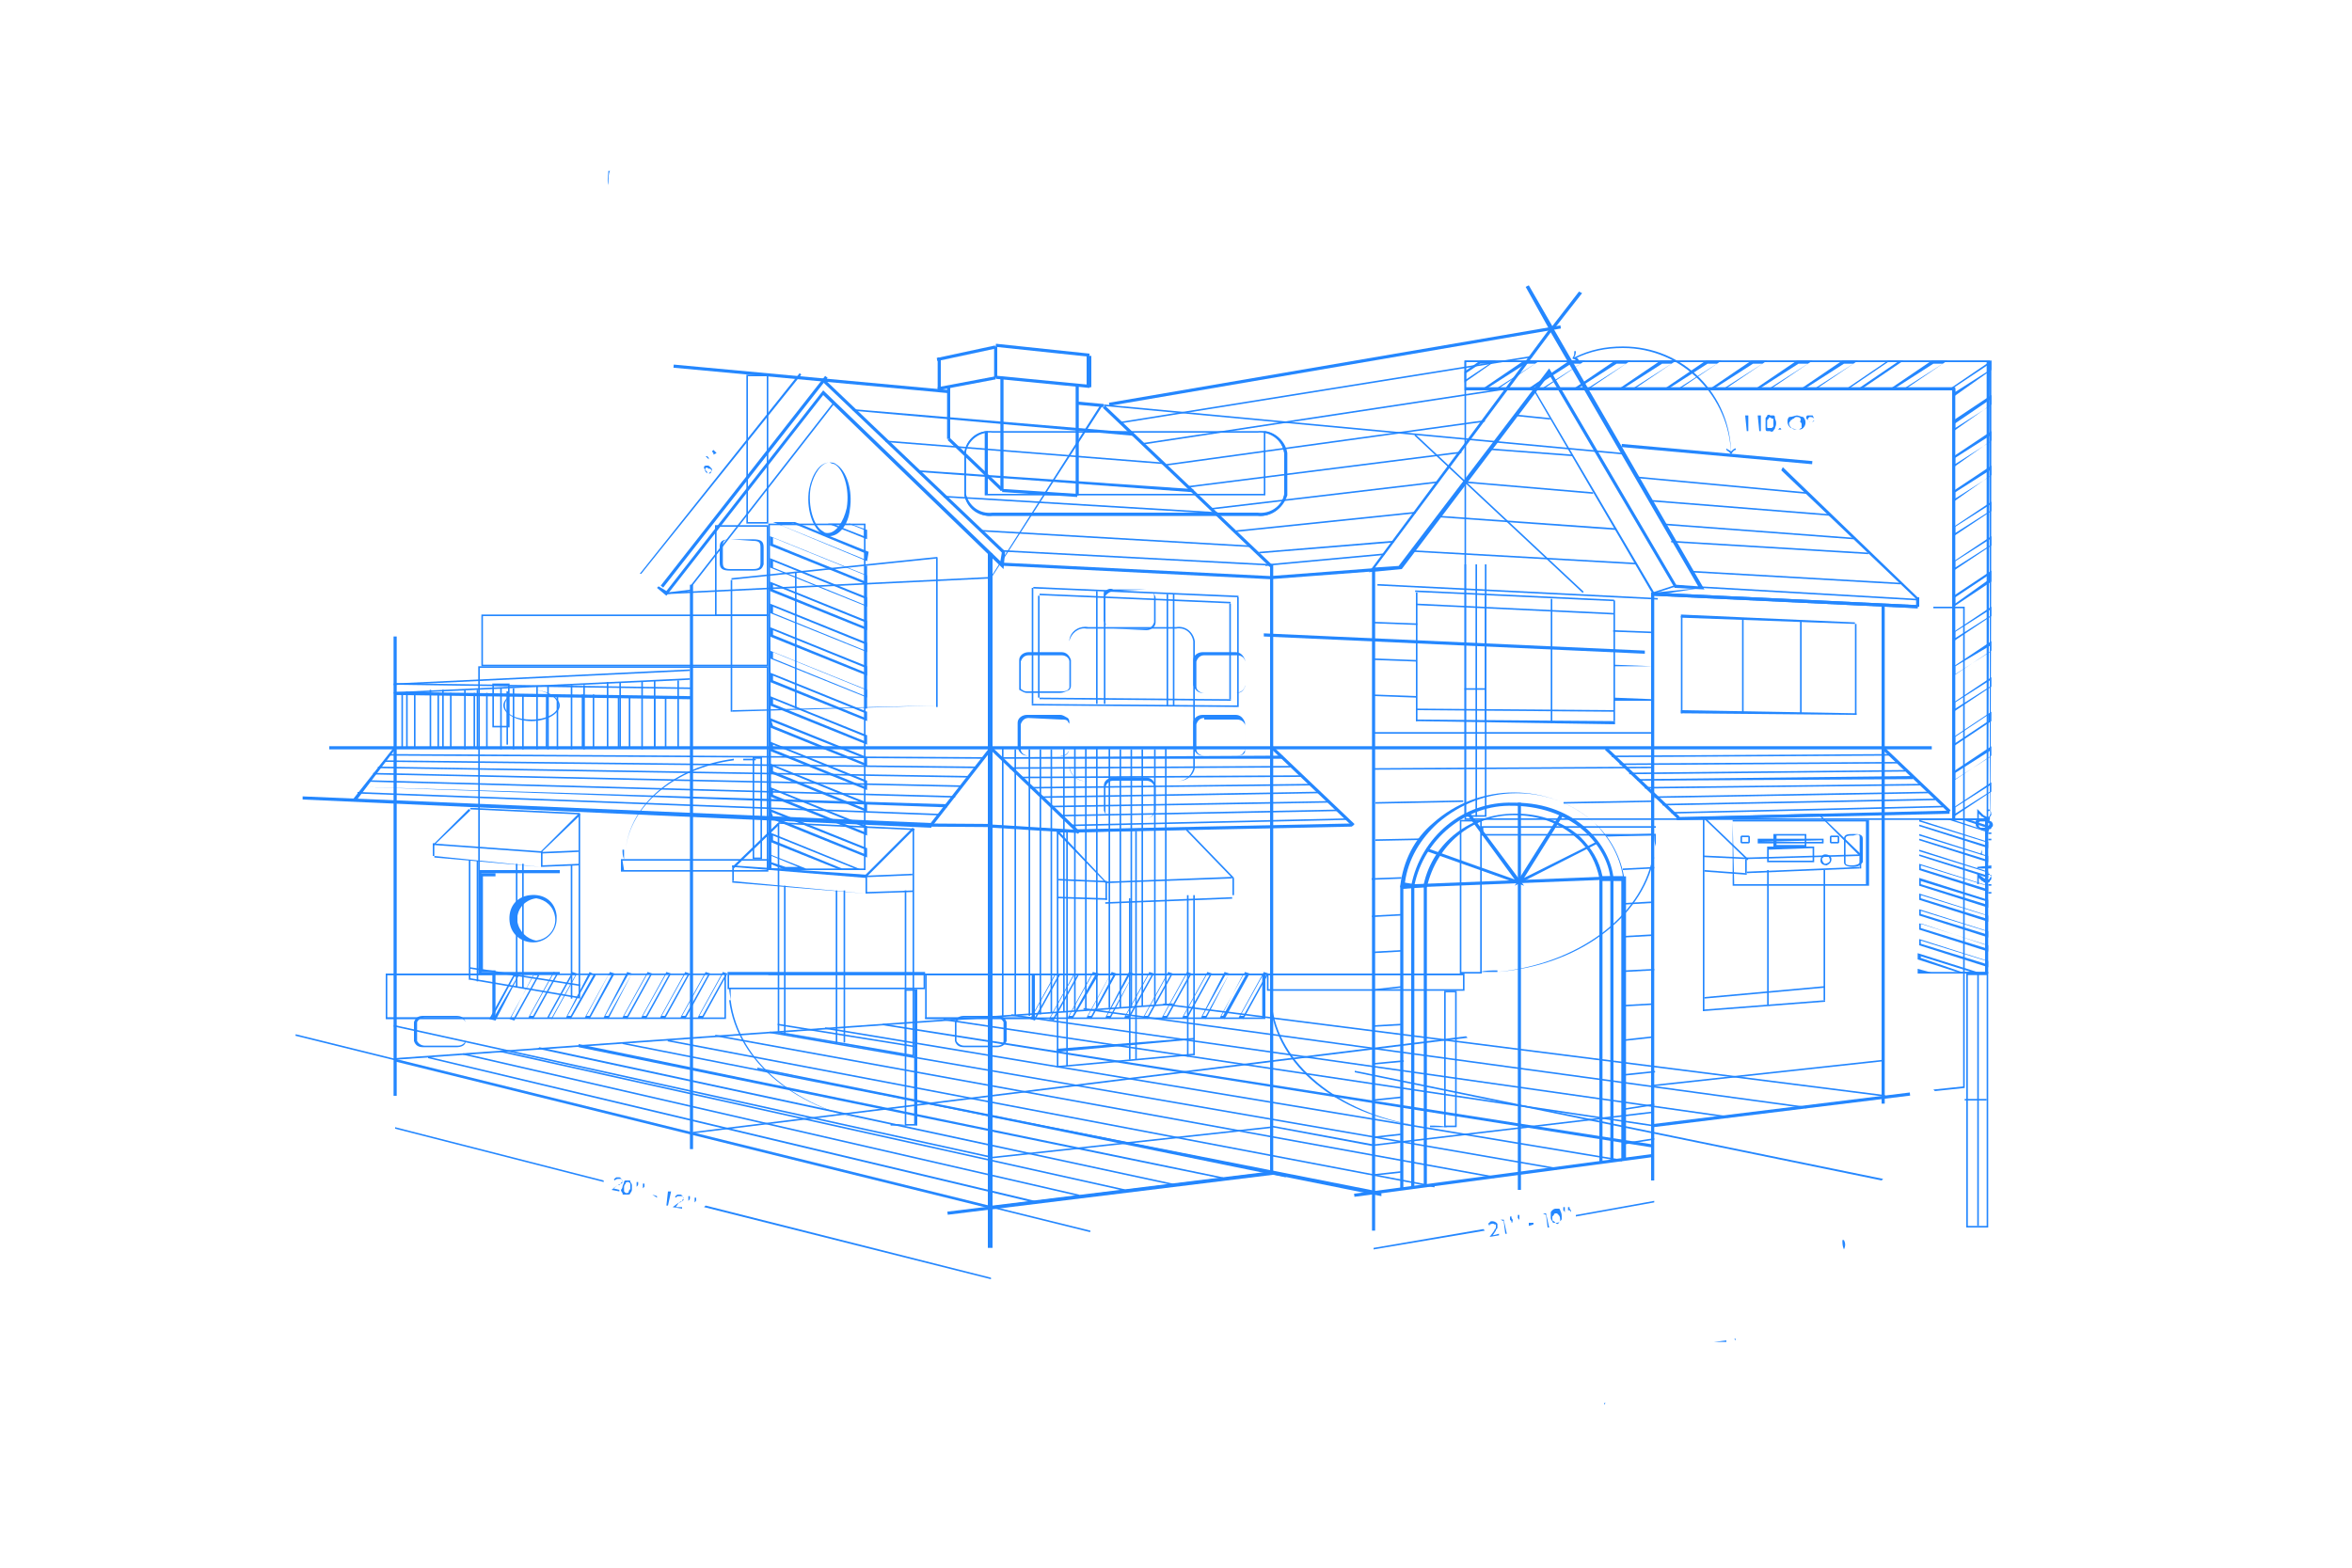 <?xml version="1.0" encoding="utf-8"?>
<!-- Generator: Adobe Illustrator 19.2.1, SVG Export Plug-In . SVG Version: 6.00 Build 0)  -->
<svg version="1.1" id="b3223aaf-beb0-406d-bd16-ba6093b86335"
	 xmlns="http://www.w3.org/2000/svg" xmlns:xlink="http://www.w3.org/1999/xlink" x="0px" y="0px" viewBox="0 0 150 100"
	 style="enable-background:new 0 0 150 100;" xml:space="preserve">
<style type="text/css">
	.st0{fill:#FFFFFF;}
	.st1{fill:#2487FF;}
</style>
<title>main_bg_inverted</title>
<rect class="st0" width="150" height="100"/>
<path class="st1" d="M126.8,52.3H93.4V23h33.5L126.8,52.3L126.8,52.3z M93.5,52.2h33.2V23.1H93.5V52.2z"/>
<path class="st1" d="M126.9,52.3h-2.4V24.9H93.4v-1.9h31.2l0,0h2.4C127,23.1,127,52.3,126.9,52.3z M124.7,52.2h2.2V23.1h-2.2l0,0
	H93.5v1.6h31.2L124.7,52.2L124.7,52.2z"/>
<path class="st1" d="M49,55.5H30.5v-13H49V55.5z M30.6,55.5h18.3V42.6H30.6L30.6,55.5L30.6,55.5z"/>
<rect x="49" y="62.1" class="st1" width="44.3" height="0.1"/>
<path class="st1" d="M49,33.4h-1.4v-9.5H49V33.4z M47.7,33.3h1.2V24h-1.2L47.7,33.3L47.7,33.3z"/>
<path class="st1" d="M38.8,11.8L38.8,11.8c-0.1-0.3,0-0.6,0-0.9h0.1C38.8,11.1,38.8,11.4,38.8,11.8z"/>
<path class="st1" d="M94.5,62.1h-1.4v-9.8h1.4V62.1z M93.2,62h1.2v-9.6h-1.2V62z"/>
<path class="st1" d="M94.5,53.3L94.5,53.3l-0.1-0.6h11.2v0.6H94.5z M94.6,52.8v0.4h11v-0.4H94.6z"/>
<path class="st1" d="M105.6,54L105.6,54c-0.1-0.3-0.1-0.5-0.1-0.8h0.1C105.6,53.5,105.6,53.7,105.6,54z"/>
<polygon class="st1" points="105.5,54.7 105.5,54.6 105.5,54.6 "/>
<path class="st1" d="M95.5,62L95.5,62c5-0.5,9.1-3.4,9.9-7.3h0.1C104.7,58.6,100.6,61.6,95.5,62z"/>
<path class="st1" d="M94.4,62L94.4,62c0.3-0.1,0.7-0.1,1.1-0.1V62C95.1,62,94.8,62,94.4,62z"/>
<path class="st1" d="M109.3,85.6L109.3,85.6l0.8-0.1v0.1H109.3z"/>
<polygon class="st1" points="110.7,85.5 110.6,85.4 110.7,85.4 "/>
<path class="st1" d="M117.6,79.7L117.6,79.7c-0.1-0.2-0.1-0.4-0.1-0.6h0.1C117.7,79.3,117.7,79.5,117.6,79.7z"/>
<path class="st1" d="M49,55.6h-9.4v-0.8H49V55.6z M39.8,55.5h9.1v-0.6h-9.2L39.8,55.5L39.8,55.5z"/>
<path class="st1" d="M48.6,54.8H48v-6.5h0.6V54.8L48.6,54.8z M48.1,54.7h0.4v-6.3h-0.4C48.1,48.5,48.1,54.7,48.1,54.7z"/>
<path class="st1" d="M47.4,48.5v-0.1h0.8v0.1L47.4,48.5z"/>
<polygon class="st1" points="46.8,48.6 46.8,48.5 46.8,48.6 46.8,48.5 46.8,48.6 "/>
<path class="st1" d="M39.9,54.2L39.9,54.2c0.3-2.9,3.1-5.3,6.9-5.8v0.1C43,49,40.2,51.4,39.9,54.2z"/>
<path class="st1" d="M39.8,54.8L39.8,54.8c-0.1-0.2-0.1-0.4-0.1-0.6h0.1C39.8,54.4,39.8,54.6,39.8,54.8z"/>
<polygon class="st1" points="102.3,89.6 102.3,89.6 102.3,89.6 102.3,89.6 102.3,89.5 102.4,89.5 102.4,89.5 102.4,89.5 102.4,89.5 
	102.4,89.5 "/>
<path class="st1" d="M93.4,63.2H80.8v-1.1h12.6V63.2z M80.9,63.1h12.4v-0.9H80.9C80.9,62.3,80.9,63.1,80.9,63.1z"/>
<path class="st1" d="M92.9,71.9h-0.8v-8.7h0.8V71.9z M92.2,71.8h0.6v-8.5h-0.6V71.8z"/>
<path class="st1" d="M92.3,71.9c-0.3,0-0.7,0-1.1,0v-0.1C91.6,71.8,92,71.8,92.3,71.9L92.3,71.9L92.3,71.9z"/>
<polygon class="st1" points="90.4,71.8 90.4,71.7 90.4,71.7 "/>
<path class="st1" d="M90.4,71.8c-5.1-0.7-9-3.8-9.4-7.8h0.1C81.5,67.9,85.4,71,90.4,71.8L90.4,71.8L90.4,71.8z"/>
<path class="st1" d="M81,64c0-0.3,0-0.5,0-0.8l0,0C81,63.4,81,63.7,81,64L81,64L81,64z"/>
<path class="st1" d="M59,63.1H46.4V62H59V63.1L59,63.1z M46.5,63h12.4v-0.8H46.5V63z"/>
<path class="st1" d="M58.5,71.8h-0.8v-8.7h0.8C58.5,63.1,58.5,71.8,58.5,71.8z M57.8,71.7h0.5v-8.5h-0.5V71.7z"/>
<path class="st1" d="M57.9,71.8c-0.4,0-0.7,0-1.1,0v-0.1C57.2,71.7,57.5,71.7,57.9,71.8L57.9,71.8L57.9,71.8z"/>
<polygon class="st1" points="56,71.6 56,71.6 56,71.5 "/>
<path class="st1" d="M56,71.6c-5.1-0.7-9-3.8-9.5-7.8h0.1C47.1,67.8,51,70.9,56,71.6L56,71.6L56,71.6z"/>
<path class="st1" d="M46.6,63.9c0-0.3-0.1-0.6-0.1-0.9h0.1C46.6,63.3,46.6,63.5,46.6,63.9L46.6,63.9L46.6,63.9z"/>
<path class="st1" d="M75,49.8h-5.6c-0.6,0.1-1.1-0.3-1.2-0.9v-8.1c0.1-0.6,0.7-0.9,1.2-0.8H75c0.6-0.1,1.1,0.3,1.2,0.9V49
	C76.1,49.5,75.6,49.9,75,49.8z M69.3,40.1c-0.5-0.1-1,0.3-1.1,0.8v8.1c0.1,0.5,0.6,0.9,1.1,0.8H75c0.5,0.1,1-0.3,1.1-0.8v-8.1
	C76,40.3,75.5,40,75,40.1H69.3L69.3,40.1z"/>
<path class="st1" d="M73.1,52.2H71c-0.3,0-0.5-0.2-0.6-0.5v-1.6c0-0.3,0.3-0.5,0.6-0.5h2.1c0.3,0,0.5,0.2,0.6,0.5v1.6
	C73.6,52,73.4,52.2,73.1,52.2z M71,49.8c-0.2,0-0.4,0.1-0.5,0.4v1.6c0,0.2,0.2,0.4,0.5,0.4h2.1c0.2,0,0.4-0.1,0.5-0.4v-1.6
	c0-0.2-0.2-0.4-0.5-0.4C73.1,49.8,71,49.8,71,49.8z"/>
<path class="st1" d="M71,40.1L71,40.1c-0.3,0-0.5-0.2-0.6-0.5V38c0-0.1,0-0.2,0.1-0.3c0.1-0.1,0.3-0.2,0.5-0.1h2.1
	c0.3,0,0.5,0.2,0.6,0.5v1.6c0,0.3-0.3,0.5-0.6,0.5L71,40.1L71,40.1z M71,37.7c-0.1,0-0.3,0.1-0.4,0.2c-0.1,0.1-0.1,0.1-0.1,0.2v1.6
	c0,0.2,0.2,0.4,0.5,0.4c0,0,0,0,0,0h2.1c0.2,0,0.4-0.1,0.5-0.4V38c0-0.2-0.2-0.4-0.5-0.4L71,37.7L71,37.7z"/>
<path class="st1" d="M67.6,48.2h-2.1c-0.3,0-0.5-0.2-0.6-0.5v-1.6c0-0.3,0.3-0.5,0.6-0.5h2.1c0.2,0,0.3,0.1,0.5,0.2
	c0.1,0.1,0.1,0.2,0.1,0.3v1.6C68.2,48.1,67.9,48.3,67.6,48.2z M65.6,45.8c-0.2,0-0.4,0.1-0.5,0.4v1.6c0,0.2,0.2,0.4,0.5,0.4h2.1
	c0.2,0,0.4-0.1,0.5-0.4v-1.6c0-0.1-0.1-0.1-0.1-0.2c-0.1-0.1-0.2-0.1-0.4-0.1L65.6,45.8L65.6,45.8z"/>
<path class="st1" d="M67.6,44.2h-2.1c-0.2,0-0.3-0.1-0.5-0.2C65,43.9,65,43.8,65,43.7v-1.6c0-0.3,0.3-0.5,0.6-0.5h2.1
	c0.3,0,0.5,0.2,0.6,0.5v1.6c0,0.1,0,0.2-0.1,0.3C68,44.1,67.8,44.2,67.6,44.2z M65.6,41.8c-0.2,0-0.4,0.1-0.5,0.4v1.6
	c0,0.1,0,0.2,0.1,0.2c0.1,0.1,0.2,0.1,0.4,0.1h2.1c0.1,0,0.3,0,0.4-0.1c0.1-0.1,0.1-0.1,0.1-0.2v-1.6c0-0.2-0.2-0.4-0.5-0.4
	C67.6,41.8,65.6,41.8,65.6,41.8z"/>
<path class="st1" d="M78.8,48.2h-2.1c-0.3,0-0.5-0.2-0.6-0.5v-1.6c0-0.3,0.3-0.5,0.6-0.5h2.1c0.3,0,0.5,0.2,0.6,0.5v1.6
	c0,0.1,0,0.2-0.1,0.3C79.2,48.2,79,48.2,78.8,48.2z M76.8,45.8c-0.2,0-0.4,0.1-0.5,0.4v1.6c0,0.2,0.2,0.4,0.5,0.4h2.1
	c0.1,0,0.3,0,0.4-0.1c0.1-0.1,0.1-0.1,0.1-0.2v-1.6c0-0.2-0.2-0.4-0.5-0.4H76.8z"/>
<path class="st1" d="M78.8,44.2h-2.1c-0.3,0-0.5-0.2-0.6-0.5v-1.6c0-0.3,0.3-0.5,0.6-0.5h2.1c0.3,0,0.5,0.2,0.6,0.5v1.6
	C79.4,44,79.1,44.2,78.8,44.2z M76.8,41.8c-0.2,0-0.4,0.1-0.5,0.4v1.6c0,0.2,0.2,0.4,0.5,0.4h2.1c0.2,0,0.4-0.1,0.5-0.4v-1.6
	c0-0.2-0.2-0.4-0.5-0.4C78.8,41.8,76.8,41.8,76.8,41.8z"/>
<path class="st1" d="M94.8,52.1h-1.4V36h1.4V52.1L94.8,52.1z M93.5,52h1.2V36h-1.2V52z"/>
<rect x="94.1" y="36" class="st1" width="0.1" height="16.1"/>
<rect x="93.4" y="43.9" class="st1" width="1.4" height="0.1"/>
<path class="st1" d="M126.8,78.3h-1.4V62h1.4V78.3z M125.5,78.2h1.2v-16h-1.2V78.2z"/>
<rect x="126.1" y="62.1" class="st1" width="0.1" height="16.1"/>
<rect x="125.3" y="70.1" class="st1" width="1.4" height="0.1"/>
<path class="st1" d="M35.7,62.1h-5.2v-6.6h5.2L35.7,62.1L35.7,62.1z M30.7,62h5v-6.3h-5C30.7,55.7,30.7,62,30.7,62z"/>
<path class="st1" d="M34.2,60.1L34.2,60.1c-0.8,0.1-1.6-0.4-1.7-1.3s0.4-1.6,1.3-1.7s1.6,0.4,1.7,1.3c0,0.1,0,0.1,0,0.2
	C35.5,59.4,34.9,60,34.2,60.1z M34.2,57.3c-0.8,0.1-1.3,0.8-1.2,1.5c0.1,0.6,0.6,1.1,1.2,1.2l0,0c0.8-0.1,1.3-0.8,1.2-1.5
	C35.3,57.8,34.8,57.4,34.2,57.3z"/>
<path class="st1" d="M31.6,62h-1v-6.3h1V62z M30.8,61.9h0.8v-6h-0.8V61.9z"/>
<path class="st1" d="M80.2,32.9H63.3c-0.9,0.1-1.7-0.5-1.8-1.4v-2.6c0.1-0.9,0.9-1.5,1.8-1.4h16.9c0.9-0.1,1.7,0.5,1.8,1.4v2.6
	C81.9,32.3,81.1,33,80.2,32.9z M63.3,27.6c-0.8-0.1-1.6,0.5-1.7,1.3v2.6c0.1,0.8,0.9,1.4,1.7,1.3h16.9c0.8,0.1,1.6-0.5,1.7-1.3v-2.6
	c-0.1-0.8-0.9-1.4-1.7-1.3H63.3z"/>
<path class="st1" d="M80.2,32.9H63.3c-0.8,0.1-1.6-0.5-1.8-1.3v-2.7c0.1-0.7,0.6-1.3,1.4-1.4h0.1v4h17.6v-4h0.1
	c0.7,0.1,1.3,0.7,1.4,1.4v2.7C81.8,32.5,81,33,80.2,32.9z M62.8,27.6c-0.7,0.1-1.2,0.6-1.2,1.3v2.6c0.2,0.8,0.9,1.3,1.7,1.2h16.9
	c0.8,0.1,1.5-0.4,1.7-1.1v-2.7c-0.1-0.7-0.6-1.2-1.2-1.3v4H62.8C62.8,31.6,62.8,27.6,62.8,27.6z"/>
<path class="st1" d="M49,42.5H30.7v-3.3H49V42.5z M30.8,42.4h18.1v-3.1H30.8L30.8,42.4L30.8,42.4z"/>
<path class="st1" d="M49,39.3h-3.4v-5.8H49V39.3z M45.7,39.2h3.2v-5.6h-3.2L45.7,39.2L45.7,39.2z"/>
<path class="st1" d="M48,36.4h-1.4c-0.5,0-0.7-0.1-0.7-0.5v-1c0-0.4,0.2-0.5,0.7-0.5H48c0.5,0,0.7,0.1,0.7,0.5v1.1
	C48.6,36.3,48.5,36.4,48,36.4z M46.6,34.4c-0.4,0-0.5,0.1-0.5,0.4v1.1c0,0.3,0.1,0.4,0.5,0.4H48c0.4,0,0.5-0.1,0.5-0.4v-1
	c0-0.3-0.1-0.4-0.5-0.4L46.6,34.4L46.6,34.4z"/>
<path class="st1" d="M63.6,66.8h-2.1c-0.3,0-0.5-0.1-0.6-0.4v-1.2c0.1-0.3,0.3-0.4,0.6-0.4h2.1c0.3,0,0.5,0.1,0.6,0.4v1.2
	C64.1,66.7,63.8,66.8,63.6,66.8z M61.5,64.9c-0.2,0-0.4,0.1-0.5,0.3v1.2c0.1,0.2,0.3,0.3,0.5,0.3h2.1c0.2,0,0.4-0.1,0.4-0.3v-1.2
	c-0.1-0.2-0.3-0.3-0.5-0.3C63.5,64.9,61.5,64.9,61.5,64.9z"/>
<path class="st1" d="M80.7,65H59v-2.9h21.7V65z M59.1,64.9h21.4v-2.7H59.1L59.1,64.9L59.1,64.9z"/>
<path class="st1" d="M66,65h-7v-2.9h7V65z M59,64.9h6.8v-2.7H59V64.9z"/>
<path class="st1" d="M79.3,65l-0.3-0.1l1.6-2.9l0.3,0.1L79.3,65z M79.1,64.8h0.2l1.5-2.7h-0.2L79.1,64.8z"/>
<path class="st1" d="M78.1,65l-0.3-0.1l1.6-2.9l0.3,0.1L78.1,65z M77.9,64.8H78l1.5-2.7h-0.2L77.9,64.8z"/>
<path class="st1" d="M76.9,65l-0.3-0.1l1.5-2.9l0.3,0.1L76.9,65z M76.7,64.8h0.2l1.5-2.7h-0.2L76.7,64.8z"/>
<path class="st1" d="M75.7,65l-0.3-0.1l1.6-2.9l0.3,0.1L75.7,65z M75.5,64.8h0.2l1.5-2.7h-0.2L75.5,64.8z"/>
<path class="st1" d="M74.4,65l-0.3-0.1l1.6-2.9l0.3,0.1L74.4,65z M74.2,64.8h0.2l1.5-2.7h-0.2L74.2,64.8z"/>
<path class="st1" d="M73.2,65l-0.3-0.1l1.6-2.9l0.3,0.1L73.2,65z M73,64.8h0.2l1.5-2.7h-0.2L73,64.8z"/>
<path class="st1" d="M72,65l-0.3-0.1l1.6-2.9l0.3,0.1L72,65z M71.8,64.8H72l1.5-2.7h-0.2L71.8,64.8z"/>
<path class="st1" d="M70.8,65l-0.3-0.1L72,62l0.3,0.1L70.8,65z M70.6,64.8h0.2l1.5-2.7h-0.2L70.6,64.8z"/>
<path class="st1" d="M69.6,65l-0.3-0.1l1.6-2.9l0.3,0.1L69.6,65z M69.4,64.8h0.2l1.4-2.6h-0.2L69.4,64.8z"/>
<path class="st1" d="M68.4,65l-0.3-0.1l1.6-2.9l0.4,0.1L68.4,65z M68.2,64.8h0.2l1.5-2.7h-0.2L68.2,64.8z"/>
<path class="st1" d="M67.2,65.1l-0.3-0.1l1.6-2.9l0.3,0.1L67.2,65.1z M67,64.9h0.2l1.5-2.7h-0.2L67,64.9z"/>
<path class="st1" d="M66,65.1l-0.3-0.1l1.6-2.9l0.3,0.1L66,65.1z M65.8,64.9H66l1.5-2.7h-0.2L65.8,64.9z"/>
<path class="st1" d="M29.1,66.8h-2.1c-0.3,0-0.5-0.1-0.6-0.4v-1.2c0.1-0.3,0.3-0.4,0.6-0.4h2.1c0.3,0,0.5,0.1,0.6,0.4v1.2
	C29.7,66.7,29.4,66.8,29.1,66.8z M27.1,64.9c-0.2,0-0.4,0.1-0.5,0.3v1.2c0.1,0.2,0.3,0.3,0.5,0.3h2.1c0.2,0,0.4-0.1,0.5-0.3v-1.2
	c-0.1-0.2-0.3-0.3-0.5-0.3C29.1,64.9,27.1,64.9,27.1,64.9z"/>
<path class="st1" d="M46.2,65H24.6v-2.9h21.7V65z M24.7,64.9h21.5v-2.7H24.7L24.7,64.9L24.7,64.9z"/>
<path class="st1" d="M31.6,65h-7v-2.9h7V65z M24.6,64.9h6.8v-2.7h-6.8V64.9L24.6,64.9z"/>
<path class="st1" d="M44.8,65l-0.3-0.1l1.6-2.9l0.3,0.1L44.8,65z M44.6,64.8h0.2l1.5-2.7h-0.2L44.6,64.8z"/>
<path class="st1" d="M43.7,65l-0.3-0.1l1.6-2.9l0.3,0.1L43.7,65z M43.5,64.8h0.2l1.5-2.7h-0.2L43.5,64.8z"/>
<path class="st1" d="M42.4,65l-0.3-0.1l1.6-2.9l0.3,0.1L42.4,65z M42.2,64.8h0.2l1.5-2.7h-0.2L42.2,64.8z"/>
<path class="st1" d="M41.2,65l-0.3-0.1l1.6-2.9l0.3,0.1L41.2,65z M41,64.8h0.2l1.5-2.7h-0.2L41,64.8z"/>
<path class="st1" d="M40,65l-0.3-0.1l1.6-2.9l0.3,0.1L40,65z M39.8,64.8H40l1.5-2.7h-0.2L39.8,64.8z"/>
<path class="st1" d="M38.8,65l-0.3-0.1L40,62l0.3,0.1L38.8,65z M38.6,64.8h0.2l1.5-2.7h-0.2L38.6,64.8z"/>
<path class="st1" d="M37.6,65l-0.3-0.1l1.6-2.9l0.3,0.1L37.6,65z M37.4,64.8h0.2l1.4-2.6h-0.2L37.4,64.8z"/>
<path class="st1" d="M36.4,65l-0.3-0.1l1.5-2.9l0.4,0.2L36.4,65z M36.2,64.8h0.2l1.5-2.7h-0.2L36.2,64.8z"/>
<path class="st1" d="M35.2,65l-0.3-0.1l1.6-2.9l0.3,0.1L35.2,65z M35,64.9h0.2l1.5-2.7h-0.2L35,64.9z"/>
<path class="st1" d="M34,65l-0.3-0.1l1.6-2.9l0.3,0.1L34,65z M33.8,64.8H34l1.5-2.7h-0.2L33.8,64.8z"/>
<path class="st1" d="M32.8,65.1l-0.3-0.1l1.6-2.9l0.3,0.1L32.8,65.1z M32.6,64.9h0.2l1.5-2.7H34L32.6,64.9z"/>
<path class="st1" d="M31.6,65.1l-0.4-0.1l1.6-2.9l0.3,0.1L31.6,65.1z M31.4,64.9h0.1l1.5-2.6h-0.2L31.4,64.9z"/>
<path class="st1" d="M55.2,55.5h-6.2V33.4h6.2V55.5z M49.2,55.4h5.9V33.5h-6L49.2,55.4L49.2,55.4z"/>
<path class="st1" d="M50.1,55.5l-1-0.4v-0.6l2.3,0.9C51.4,55.5,50.1,55.5,50.1,55.5z M49.2,55l0.9,0.3h0.8l-1.7-0.7V55z M55,55.5
	h-1.4l-4.5-1.8v-0.6L55,55.5z M53.7,55.4h0.8l-5.2-2.1v0.3L53.7,55.4z M55.3,54.7l-6.2-2.5v-0.6l6.2,2.5L55.3,54.7L55.3,54.7z
	 M49.3,52.1l5.9,2.4v-0.3l-6-2.4L49.3,52.1L49.3,52.1z M55.3,53.3l-6.2-2.5v-0.6l6.2,2.5V53.3L55.3,53.3z M49.3,50.7l5.9,2.4v-0.3
	l-5.9-2.4V50.7L49.3,50.7z M55.3,51.8l-6.2-2.5v-0.6l6.2,2.5C55.3,51.2,55.3,51.8,55.3,51.8z M49.3,49.2l5.9,2.4v-0.3l-5.9-2.4V49.2
	L49.3,49.2z M55.3,50.4l-6.2-2.5v-0.6l6.2,2.5V50.4L55.3,50.4z M49.3,47.8l5.9,2.4v-0.3l-5.9-2.4V47.8L49.3,47.8z M55.3,48.9
	l-6.2-2.5v-0.6l6.2,2.5V48.9L55.3,48.9z M49.3,46.3l5.9,2.4v-0.3l-6-2.4L49.3,46.3L49.3,46.3z M55.3,47.5L49.1,45v-0.6l6.2,2.5V47.5
	L55.3,47.5z M49.3,44.9l5.9,2.4V47l-5.9-2.4V44.9L49.3,44.9z M55.3,46l-6.2-2.5v-0.6l6.2,2.5V46z M49.3,43.4l5.9,2.4v-0.3l-5.9-2.4
	V43.4L49.3,43.4z M55.3,44.5L49.1,42v-0.5l6.2,2.5L55.3,44.5L55.3,44.5z M49.3,42l5.9,2.4V44l-5.9-2.4V42L49.3,42z M55.3,43.1
	l-6.2-2.5V40l6.2,2.5V43.1L55.3,43.1z M49.3,40.5l5.9,2.4v-0.3l-5.9-2.4V40.5L49.3,40.5z M55.3,41.6l-6.2-2.5v-0.6l6.2,2.5V41.6
	L55.3,41.6z M49.3,39.1l5.9,2.4v-0.4l-5.9-2.4V39.1L49.3,39.1z M55.3,40.2l-6.2-2.5v-0.6l6.2,2.5V40.2L55.3,40.2z M49.3,37.6
	l5.9,2.4v-0.3l-5.9-2.4L49.3,37.6L49.3,37.6z M55.3,38.7l-6.2-2.5v-0.6l6.2,2.5V38.7L55.3,38.7z M49.3,36.2l5.9,2.4v-0.4l-5.9-2.4
	V36.2L49.3,36.2z M55.3,37.3l-6.2-2.5v-0.6l6.2,2.5V37.3L55.3,37.3z M49.3,34.7l5.9,2.4v-0.4l-5.9-2.4V34.7L49.3,34.7z M55.3,35.8
	l-6-2.5h1.4l4.7,1.9L55.3,35.8L55.3,35.8z M49.8,33.5l5.4,2.2v-0.4l-4.6-1.9L49.8,33.5L49.8,33.5z M55.3,34.4l-2.5-1h1.4l1.1,0.4
	V34.4L55.3,34.4z M53.3,33.5l1.8,0.7v-0.4l-1-0.4L53.3,33.5L53.3,33.5z"/>
<path class="st1" d="M119.2,56.5h-8.7v-4.2h8.7V56.5z M110.6,56.4h8.4v-4h-8.5L110.6,56.4L110.6,56.4z"/>
<path class="st1" d="M116.3,53.8h-4.2v-0.3h4.2V53.8L116.3,53.8z M112.3,53.7h3.9v-0.1L112.3,53.7C112.3,53.6,112.3,53.7,112.3,53.7
	z"/>
<path class="st1" d="M115.2,54h-2.1v-0.8h2.1V54z M113.3,53.9h1.8v-0.6h-1.8V53.9L113.3,53.9z"/>
<path class="st1" d="M116.5,55.2c-0.2,0-0.4-0.1-0.4-0.3c0-0.2,0.1-0.4,0.3-0.4s0.4,0.1,0.4,0.3c0,0,0,0,0,0
	C116.8,55,116.7,55.1,116.5,55.2C116.5,55.1,116.5,55.1,116.5,55.2z M116.5,54.6c-0.1,0-0.3,0.1-0.3,0.2c0,0.1,0.1,0.3,0.2,0.3
	c0.1,0,0.3-0.1,0.3-0.2c0,0,0,0,0,0C116.7,54.7,116.6,54.6,116.5,54.6z"/>
<path class="st1" d="M118.2,55.3L118.2,55.3c-0.4,0-0.6-0.1-0.6-0.3v-1.5c0-0.3,0.3-0.3,0.6-0.3s0.6,0,0.6,0.3v1.5
	C118.7,55.1,118.6,55.3,118.2,55.3z M118.2,53.3c-0.3,0-0.5,0-0.5,0.2V55c0,0.1,0,0.2,0.4,0.2l0,0l0,0c0.3,0,0.5-0.1,0.5-0.2v-1.6
	C118.6,53.2,118.5,53.2,118.2,53.3L118.2,53.3z"/>
<path class="st1" d="M116.8,53.8c0,0-0.1,0-0.1-0.1c0,0,0,0,0,0v-0.3c0,0,0-0.1,0.1-0.1c0,0,0,0,0,0h0.4c0,0,0.1,0,0.1,0.1
	c0,0,0,0,0,0v0.3c0,0,0,0.1-0.1,0.1c0,0,0,0,0,0L116.8,53.8L116.8,53.8z M116.8,53.7h0.4v-0.3h-0.4V53.7L116.8,53.7z"/>
<path class="st1" d="M111.1,53.8c0,0-0.1,0-0.1-0.1c0,0,0,0,0,0v-0.3c0,0,0-0.1,0.1-0.1c0,0,0,0,0,0h0.4c0,0,0.1,0,0.1,0.1
	c0,0,0,0,0,0v0.3c0,0,0,0.1-0.1,0.1c0,0,0,0,0,0C111.5,53.8,111.1,53.8,111.1,53.8z M111.1,53.7h0.4v-0.3h-0.4V53.7L111.1,53.7
	L111.1,53.7z"/>
<path class="st1" d="M112.7,55v-1h3v1H112.7z M112.8,54.2v0.7h2.8v-0.8L112.8,54.2L112.8,54.2z"/>
<path class="st1" d="M126.9,52.3h-0.2l0.2-0.2L126.9,52.3L126.9,52.3z M124.6,52.1v-0.6l2.4-1.6v0.6L124.6,52.1z M124.7,51.5v0.4
	l2.2-1.4v-0.4L124.7,51.5z M124.6,49.8v-0.6l2.4-1.6v0.6L124.6,49.8z M124.7,49.3v0.4l2.2-1.4v-0.4L124.7,49.3z M124.6,47.6V47
	l2.4-1.6V46L124.6,47.6z M124.7,47v0.4l2.1-1.4v-0.4L124.7,47z M124.6,45.4v-0.6l2.4-1.6v0.6L124.6,45.4z M124.7,44.8v0.4l2.2-1.4
	v-0.4L124.7,44.8z M124.6,43.1v-0.6l2.4-1.6v0.6L124.6,43.1z M124.7,42.5V43l2.2-1.4v-0.4L124.7,42.5z M124.6,40.9v-0.6l2.4-1.6v0.6
	L124.6,40.9z M124.7,40.3v0.4l2.2-1.4v-0.4L124.7,40.3z M124.6,38.7V38l2.4-1.6v0.7L124.6,38.7z M124.7,38.1v0.4l2.1-1.5v-0.3
	L124.7,38.1z M124.6,36.4v-0.6l2.4-1.6v0.6L124.6,36.4z M124.7,35.8v0.4l2.2-1.4v-0.4L124.7,35.8z M124.6,34.2v-0.6l2.4-1.6v0.6
	L124.6,34.2z M124.7,33.6V34l2.2-1.4v-0.4L124.7,33.6z M124.6,32v-0.7l2.4-1.6v0.6L124.6,32z M124.7,31.4v0.4l2.2-1.4V30L124.7,31.4
	z M124.6,29.8v-0.7l2.4-1.6v0.6L124.6,29.8z M124.7,29.2v0.4l2.2-1.4v-0.4L124.7,29.2z M124.6,27.5v-0.7l2.4-1.6v0.6L124.6,27.5z
	 M124.7,27v0.3l2.2-1.4v-0.4L124.7,27z M124.6,25.3v-0.4h-0.4l2.8-1.9v0.6L124.6,25.3z M124.5,24.8h0.2v0.2l2.2-1.4v-0.4L124.5,24.8
	z M121.4,24.9h-1l2.8-1.9h1L121.4,24.9z M120.8,24.8h0.6l2.5-1.6h-0.6L120.8,24.8z M118.6,24.9h-1l2.8-1.9h1L118.6,24.9z
	 M117.9,24.8h0.6l2.5-1.7h-0.6L117.9,24.8z M115.7,24.9h-1l2.8-1.9h1L115.7,24.9z M115.1,24.8h0.6l2.5-1.6h-0.6L115.1,24.8z
	 M112.8,24.9h-1l2.8-1.9h1L112.8,24.9z M112.2,24.8h0.6l2.5-1.6h-0.6L112.2,24.8z M109.9,24.9h-1l2.8-1.9h1L109.9,24.9z M109.3,24.8
	h0.6l2.5-1.6h-0.6L109.3,24.8z M107,24.9h-1l2.8-1.9h1L107,24.9z M106.4,24.8h0.6l2.5-1.6h-0.6L106.4,24.8z M104.1,24.9h-1l2.8-1.9
	h1L104.1,24.9z M103.5,24.8h0.6l2.5-1.6H106L103.5,24.8z M101.2,24.9h-1l2.8-1.9h1L101.2,24.9z M100.6,24.8h0.6l2.5-1.6h-0.6
	L100.6,24.8z M98.3,24.9h-1l2.8-1.9h1L98.3,24.9z M97.7,24.8h0.6l2.5-1.6h-0.6L97.7,24.8z M95.4,24.9h-1l2.8-1.9h1L95.4,24.9z
	 M94.8,24.8h0.6l2.5-1.6h-0.6L94.8,24.8z M93.4,24.4v-0.7l1-0.7h1L93.4,24.4z M93.5,23.8v0.4l1.5-1h-0.6L93.5,23.8z"/>
<path class="st1" d="M126.8,62.1h-4.4v-9.9h4.4V62.1z M122.4,62h4.2v-9.7h-4.2V62L122.4,62z"/>
<path class="st1" d="M126.4,62.1h-1.3l-2.8-0.9v-0.4L126.4,62.1z M125.1,62h0.6l-3.2-1v0.1L125.1,62z M123.4,62.1h-1.1v-0.3
	L123.4,62.1z M122.5,62h0.3H122.5L122.5,62L122.5,62z M126.8,61.7l-4.4-1.4v-0.4l4.4,1.4V61.7z M122.5,60.2l4.2,1.3v-0.2l-4.2-1.3
	L122.5,60.2L122.5,60.2z M126.8,60.7l-4.4-1.4v-0.4l4.4,1.4V60.7z M122.5,59.2l4.2,1.3v-0.2l-4.2-1.4L122.5,59.2L122.5,59.2z
	 M126.8,59.8l-4.4-1.4v-0.4l4.4,1.4V59.8z M122.5,58.3l4.2,1.3v-0.2l-4.2-1.3V58.3L122.5,58.3z M126.8,58.8l-4.4-1.4V57l4.4,1.4
	V58.8L126.8,58.8z M122.5,57.3l4.2,1.3v-0.2l-4.2-1.3V57.3L122.5,57.3z M126.8,57.9l-4.4-1.4V56l4.4,1.4V57.9L126.8,57.9z
	 M122.5,56.4l4.2,1.3v-0.2l-4.2-1.3V56.4L122.5,56.4z M126.8,56.9l-4.4-1.4v-0.4l4.4,1.4V56.9z M122.5,55.4l4.2,1.3v-0.2l-4.2-1.3
	V55.4L122.5,55.4z M126.8,56l-4.4-1.4v-0.4l4.4,1.4V56z M122.4,54.5l4.2,1.3v-0.2l-4.2-1.3V54.5L122.4,54.5z M126.8,55l-4.4-1.4
	v-0.4l4.4,1.4V55z M122.4,53.5l4.2,1.3v-0.2l-4.2-1.3C122.4,53.3,122.4,53.5,122.4,53.5z M126.8,54.1l-4.4-1.4v-0.4l4.4,1.4V54.1z
	 M122.4,52.6l4.2,1.3v-0.2l-4.2-1.3C122.4,52.4,122.4,52.6,122.4,52.6z M126.8,53.1l-2.8-0.9h1.3l1.6,0.5L126.8,53.1L126.8,53.1z
	 M124.6,52.3l2.1,0.7v-0.2l-1.5-0.5H124.6L124.6,52.3z"/>
<path class="st1" d="M32.5,46.4h-1.1v-2.8h1.1V46.4L32.5,46.4z M31.5,46.3h0.9v-2.6h-0.9L31.5,46.3L31.5,46.3z"/>
<path class="st1" d="M33.9,46c-1,0-1.8-0.5-1.8-1s0.8-1,1.8-1s1.8,0.5,1.8,1S34.9,46,33.9,46z M33.9,44c-0.9,0-1.7,0.4-1.7,1
	s0.8,0.9,1.7,0.9s1.7-0.4,1.7-0.9S34.8,44,33.9,44z"/>
<polygon class="st1" points="42.5,37.9 42.5,37.8 63.2,36.8 70.2,25.8 70.3,25.9 63.2,36.9 63.2,36.9 "/>
<rect x="63.9" y="47.7" class="st1" width="0.1" height="17.1"/>
<rect x="64.7" y="47.8" class="st1" width="0.1" height="17"/>
<rect x="65.6" y="47.8" class="st1" width="0.1" height="17"/>
<rect x="66.3" y="47.8" class="st1" width="0.1" height="16.9"/>
<rect x="67" y="47.8" class="st1" width="0.1" height="16.8"/>
<rect x="67.8" y="47.7" class="st1" width="0.1" height="16.8"/>
<rect x="68.5" y="47.7" class="st1" width="0.1" height="16.8"/>
<rect x="69.2" y="47.7" class="st1" width="0.1" height="16.7"/>
<rect x="69.9" y="47.7" class="st1" width="0.1" height="16.6"/>
<rect x="70.7" y="47.7" class="st1" width="0.1" height="16.6"/>
<rect x="71.4" y="47.8" class="st1" width="0.1" height="16.5"/>
<rect x="72.1" y="47.8" class="st1" width="0.1" height="16.5"/>
<rect x="72.8" y="47.8" class="st1" width="0.1" height="16.4"/>
<rect x="73.6" y="47.8" class="st1" width="0.1" height="16.3"/>
<rect x="74.3" y="47.7" class="st1" width="0.1" height="16.4"/>
<polygon class="st1" points="65.9,76.7 27.3,67.5 27.3,67.4 66,76.6 "/>
<rect x="97.1" y="43.8" transform="matrix(0.126 -0.992 0.992 0.126 18.498 154.91)" class="st1" width="0.1" height="46.4"/>
<polygon class="st1" points="115.2,70.7 69.1,64.4 69.1,64.3 115.2,70.6 "/>
<polygon class="st1" points="110.2,71.3 64.5,64.8 64.5,64.7 110.2,71.2 "/>
<rect x="82.7" y="45.6" transform="matrix(0.148 -0.989 0.989 0.148 2.827 140.122)" class="st1" width="0.1" height="45.7"/>
<polygon class="st1" points="105.4,73.2 56.3,65.4 56.3,65.3 105.4,73 "/>
<rect x="77.9" y="44.1" transform="matrix(0.164 -0.987 0.987 0.164 -3.692 135.286)" class="st1" width="0.1" height="51.5"/>
<polygon class="st1" points="99.3,74.6 49.1,65.9 49.1,65.8 99.3,74.5 "/>
<rect x="70.4" y="45.3" transform="matrix(0.179 -0.984 0.984 0.179 -11.574 127.269)" class="st1" width="0.1" height="50.5"/>
<rect x="67" y="46" transform="matrix(0.187 -0.982 0.982 0.187 -15.124 123.619)" class="st1" width="0.1" height="49.8"/>
<polygon class="st1" points="87.9,76.1 39.7,66.6 39.7,66.5 87.9,76 "/>
<polygon class="st1" points="78,75.2 36.9,66.8 36.9,66.6 78,75.1 "/>
<polygon class="st1" points="74.8,75.6 34.3,66.9 34.4,66.8 74.8,75.5 "/>
<rect x="51.8" y="51.1" transform="matrix(0.217 -0.976 0.976 0.217 -29.212 106.578)" class="st1" width="0.1" height="40.8"/>
<rect x="49.1" y="51.6" transform="matrix(0.224 -0.975 0.975 0.224 -31.782 103.593)" class="st1" width="0.1" height="40.3"/>
<rect x="25.6" y="44.2" class="st1" width="0.1" height="3.5"/>
<rect x="26.4" y="44.2" class="st1" width="0.1" height="3.5"/>
<rect x="27.9" y="44.2" class="st1" width="0.1" height="3.5"/>
<rect x="28.7" y="44.2" class="st1" width="0.1" height="3.5"/>
<rect x="30.2" y="44.2" class="st1" width="0.1" height="3.5"/>
<rect x="31" y="44.2" class="st1" width="0.1" height="3.5"/>
<rect x="32.3" y="44.1" class="st1" width="0.1" height="3.4"/>
<rect x="33.3" y="44.3" class="st1" width="0.1" height="3.5"/>
<rect x="33.1" y="46" transform="matrix(4.886881e-03 -1 1 4.886881e-03 -11.36 80.625)" class="st1" width="3.4" height="0.1"/>
<rect x="35.5" y="44.3" class="st1" width="0.1" height="3.5"/>
<polygon class="st1" points="37.2,47.7 37.1,47.7 37.1,44.3 37.2,44.3 "/>
<rect x="37.8" y="44.3" class="st1" width="0.1" height="3.4"/>
<polygon class="st1" points="39.5,47.7 39.4,47.7 39.4,44.4 39.5,44.4 "/>
<rect x="40.1" y="44.4" class="st1" width="0.1" height="3.3"/>
<polygon class="st1" points="41.8,47.7 41.7,47.7 41.7,44.4 41.8,44.4 "/>
<rect x="42.4" y="44.4" class="st1" width="0.1" height="3.3"/>
<polygon class="st1" points="102.8,48.3 102.8,48.2 120.6,48.1 120.6,48.2 "/>
<polygon class="st1" points="63.8,48.4 63.8,48.3 81.8,48.2 81.8,48.4 "/>
<polygon class="st1" points="62.7,48.4 24.9,48.2 24.9,48.1 62.7,48.3 "/>
<polygon class="st1" points="71.5,27 71.5,26.9 97.7,22.7 97.7,22.8 "/>
<rect x="72.8" y="26.5" transform="matrix(0.989 -0.15 0.15 0.989 -3.02 12.96)" class="st1" width="23.5" height="0.1"/>
<polygon class="st1" points="74.4,29.7 74.4,29.6 94.7,26.8 94.7,26.9 "/>
<polygon class="st1" points="75.8,31.1 75.8,31 93.2,28.8 93.2,28.9 "/>
<polygon class="st1" points="77.3,32.5 77.3,32.4 91.7,30.7 91.7,30.8 "/>
<rect x="78.8" y="33.2" transform="matrix(0.995 -0.103 0.103 0.995 -2.983 8.912)" class="st1" width="11.5" height="0.1"/>
<polygon class="st1" points="80.3,35.3 80.3,35.2 88.8,34.5 88.9,34.6 "/>
<polygon class="st1" points="72.3,27.8 54.4,26.2 54.4,26.1 72.3,27.6 "/>
<polygon class="st1" points="115.2,31.5 104.4,30.5 104.4,30.4 115.2,31.4 "/>
<rect x="65.3" y="19.9" transform="matrix(7.898105e-02 -0.997 0.997 7.898105e-02 31.478 91.733)" class="st1" width="0.1" height="17.8"/>
<polygon class="st1" points="116.7,32.9 105.4,32 105.4,31.9 116.7,32.8 "/>
<polygon class="st1" points="76.1,31.4 58.5,30.1 58.6,30 76.1,31.2 "/>
<polygon class="st1" points="118.2,34.4 106.2,33.5 106.2,33.4 118.2,34.3 "/>
<rect x="68.9" y="23.4" transform="matrix(5.989229e-02 -0.998 0.998 5.989229e-02 32.707 99.085)" class="st1" width="0.1" height="17.5"/>
<rect x="112.9" y="28.6" transform="matrix(5.989229e-02 -0.998 0.998 5.989229e-02 71.271 145.557)" class="st1" width="0.1" height="12.6"/>
<polygon class="st1" points="79.8,34.9 62.5,33.9 62.5,33.8 79.8,34.8 "/>
<rect x="114.5" y="30.2" transform="matrix(5.721552e-02 -0.998 0.998 5.721552e-02 71.231 149.057)" class="st1" width="0.1" height="13.3"/>
<rect x="34.6" y="34.4" transform="matrix(1.448576e-02 -1 1 1.448576e-02 -9.653 77.782)" class="st1" width="0.1" height="18.8"/>
<rect x="34.5" y="34.9" transform="matrix(1.448576e-02 -1 1 1.448576e-02 -10.206 78.327)" class="st1" width="0.2" height="18.9"/>
<polygon class="st1" points="103.3,48.8 103.3,48.7 121,48.6 121,48.7 "/>
<rect x="64.4" y="48.9" transform="matrix(1 -4.886902e-03 4.886902e-03 1 -0.238 0.359)" class="st1" width="17.9" height="0.1"/>
<polygon class="st1" points="62.3,49 24.5,48.6 24.5,48.5 62.3,48.9 "/>
<rect x="103.9" y="49.2" transform="matrix(1 -9.599164e-03 9.599164e-03 1 -0.467 1.084)" class="st1" width="17.6" height="0.1"/>
<rect x="65.1" y="49.5" transform="matrix(1 -4.886902e-03 4.886902e-03 1 -0.241 0.362)" class="st1" width="17.9" height="0.1"/>
<polygon class="st1" points="61.8,49.6 24.1,49 24.1,48.9 61.8,49.5 "/>
<polygon class="st1" points="104.4,49.8 104.4,49.7 122,49.5 122,49.7 "/>
<polygon class="st1" points="65.7,50.3 65.7,50.2 83.6,50 83.6,50.1 "/>
<polygon class="st1" points="61.3,50.2 23.8,49.4 23.8,49.3 61.3,50.1 "/>
<polygon class="st1" points="104.9,50.3 104.9,50.2 122.5,50 122.5,50.1 "/>
<polygon class="st1" points="66.4,50.9 66.3,50.8 84.1,50.5 84.1,50.6 "/>
<rect x="42.1" y="31.6" transform="matrix(2.704936e-02 -1 1 2.704936e-02 -9.226 91.113)" class="st1" width="0.1" height="37.4"/>
<polygon class="st1" points="105.5,50.9 105.5,50.8 123,50.5 123,50.6 "/>
<polygon class="st1" points="67,51.5 67,51.4 84.7,51.1 84.7,51.2 "/>
<polygon class="st1" points="60.4,51.5 23.2,50.2 23.2,50.2 60.4,51.3 "/>
<rect x="106" y="51.1" transform="matrix(1 -1.919744e-02 1.919744e-02 1 -0.961 2.212)" class="st1" width="17.4" height="0.1"/>
<rect x="67.6" y="51.8" transform="matrix(1 -1.919744e-02 1.919744e-02 1 -0.981 1.478)" class="st1" width="17.7" height="0.1"/>
<rect x="41.4" y="32.7" transform="matrix(3.751580e-02 -0.999 0.999 3.751580e-02 -11.419 90.752)" class="st1" width="0.1" height="37.1"/>
<polygon class="st1" points="106.6,51.9 106.6,51.8 123.9,51.4 123.9,51.5 "/>
<polygon class="st1" points="68.3,52.7 68.3,52.6 85.9,52.2 85.9,52.3 "/>
<polygon class="st1" points="25.2,67.6 25.1,67.5 74.8,64 74.8,64.1 "/>
<path class="st1" d="M111.3,26.5h0.2v1h-0.1L111.3,26.5L111.3,26.5L111.3,26.5z"/>
<path class="st1" d="M112.1,26.5h0.2v1h-0.1L112.1,26.5L112.1,26.5L112.1,26.5z"/>
<path class="st1" d="M112.6,27c0-0.1,0-0.2,0-0.3c0-0.1,0.1-0.1,0.1-0.2c0,0,0.1-0.1,0.2,0c0.1,0,0.1,0,0.2,0c0.1,0,0.1,0.1,0.1,0.2
	c0.1,0.2,0.1,0.4,0,0.6c0,0.1-0.1,0.1-0.1,0.2c-0.1,0-0.1,0.1-0.2,0c-0.1,0-0.1,0-0.2,0c-0.1,0-0.1-0.1-0.1-0.2
	C112.6,27.2,112.6,27.1,112.6,27z M112.7,27c0,0.1,0,0.2,0,0.2c0,0.1,0,0.1,0.1,0.1c0,0,0.1,0,0.1,0c0,0,0.1,0,0.1,0
	c0,0,0.1-0.1,0.1-0.1c0-0.1,0-0.2,0-0.2c0-0.1,0-0.2,0-0.2c0-0.1,0-0.1-0.1-0.1c-0.1-0.1-0.2-0.1-0.2,0c0,0-0.1,0.1-0.1,0.1
	C112.7,26.8,112.7,26.9,112.7,27z"/>
<path class="st1" d="M113.5,27.3L113.5,27.3c0.1,0,0.1,0.1,0.1,0.1c0,0,0,0,0,0h-0.1h-0.1C113.4,27.4,113.4,27.4,113.5,27.3
	C113.4,27.3,113.4,27.3,113.5,27.3L113.5,27.3z"/>
<path class="st1" d="M114.6,26.5c0.1,0,0.3,0.1,0.4,0.1c0.2,0.2,0.2,0.5,0,0.7c-0.1,0.1-0.2,0.1-0.4,0.1c-0.1,0-0.3-0.1-0.4-0.1
	c-0.1-0.1-0.2-0.2-0.2-0.4c0-0.1,0-0.2,0.1-0.3C114.3,26.6,114.5,26.5,114.6,26.5z M114.6,26.6c-0.1,0-0.1,0-0.2,0.1
	c-0.1,0-0.1,0.1-0.2,0.1c0,0.1-0.1,0.1-0.1,0.2c0,0.2,0.2,0.4,0.4,0.4l0,0c0.1,0,0.1,0,0.2,0c0.1,0,0.1-0.1,0.2-0.1
	c0-0.1,0-0.1,0-0.2c0-0.1,0-0.1-0.1-0.2C114.9,26.7,114.8,26.6,114.6,26.6z"/>
<path class="st1" d="M115.7,26.7L115.7,26.7c0,0-0.1-0.1-0.2-0.1c0,0-0.1,0-0.1,0c0,0-0.1,0.1-0.1,0.1c0,0,0,0.1,0,0.1
	c0,0,0,0,0.1,0.1h0.1c0.1,0,0.1,0,0.2-0.1l0,0c0,0,0,0.1-0.1,0.1h-0.1c-0.1,0-0.1,0-0.2-0.1c0,0-0.1-0.1-0.1-0.1c0,0,0-0.1,0-0.1
	c0,0,0-0.1,0.1-0.1c0,0,0.1,0,0.1,0h0.1h0.1L115.7,26.7z"/>
<rect x="25.1" y="40.6" class="st1" width="0.2" height="29.3"/>
<rect x="29.9" y="54.9" class="st1" width="0.1" height="7.6"/>
<rect x="33.3" y="55.1" class="st1" width="0.1" height="7.9"/>
<rect x="44" y="37.3" class="st1" width="0.2" height="36"/>
<rect x="44.1" y="52.7" transform="matrix(0.24 -0.971 0.971 0.24 -36.591 97.875)" class="st1" width="0.1" height="39.2"/>
<polygon class="st1" points="88.1,76.3 81.1,74.9 81.1,74.7 88.1,76.1 "/>
<rect x="46.6" y="36.2" transform="matrix(0.995 -0.103 0.103 0.995 -3.449 5.662)" class="st1" width="13.2" height="0.1"/>
<polygon class="st1" points="25.1,43.7 25.1,43.6 44,42.7 44,42.8 "/>
<rect x="25.1" y="43.7" transform="matrix(0.999 -4.693211e-02 4.693211e-02 0.999 -2.016 1.672)" class="st1" width="18.9" height="0.1"/>
<rect x="33.4" y="48.3" transform="matrix(4.675778e-02 -0.999 0.999 4.675778e-02 -19.827 82.737)" class="st1" width="0.1" height="7"/>
<rect x="53.9" y="48.4" transform="matrix(4.675778e-02 -0.999 0.999 4.675778e-02 -1.239 104.129)" class="st1" width="0.1" height="8.7"/>
<polygon class="st1" points="103,46.2 90.3,46 90.3,45.9 103,46 "/>
<polygon class="st1" points="118.4,45.6 107.2,45.5 107.2,45.3 118.4,45.5 "/>
<polygon class="st1" points="102.9,45.4 90.3,45.3 90.3,45.2 102.9,45.3 "/>
<polygon class="st1" points="78.5,44.7 66.3,44.6 66.3,44.5 78.5,44.6 "/>
<polygon class="st1" points="78.9,45.1 65.8,45 65.8,44.9 78.9,45 "/>
<rect x="86.3" y="74.9" transform="matrix(0.991 -0.132 0.132 0.991 -9.055 13.31)" class="st1" width="19.2" height="0.2"/>
<polygon class="st1" points="100.5,77.6 100.5,77.5 105.5,76.6 105.5,76.7 "/>
<polygon class="st1" points="87.6,79.7 87.6,79.6 94.6,78.4 94.7,78.5 "/>
<rect x="122.2" y="38.1" class="st1" width="0.2" height="0.6"/>
<polygon class="st1" points="122.3,38.3 108.4,37.5 108.4,37.4 122.3,38.2 "/>
<rect x="72.5" y="27" transform="matrix(5.216162e-02 -0.999 0.999 5.216162e-02 33.198 106.211)" class="st1" width="0.1" height="17.2"/>
<polygon class="st1" points="122.3,38.8 105.4,38 105.5,37.8 122.3,38.6 "/>
<rect x="72.4" y="27.8" transform="matrix(5.007005e-02 -0.999 0.999 5.007005e-02 32.515 107.025)" class="st1" width="0.2" height="17.2"/>
<rect x="58.1" y="21.7" transform="matrix(0.69 -0.724 0.724 0.69 -3.43 51.356)" class="st1" width="0.2" height="16"/>
<rect x="65.9" y="46.6" transform="matrix(0.693 -0.721 0.721 0.693 -16.074 63.078)" class="st1" width="0.2" height="7.7"/>
<rect x="83.6" y="46.6" transform="matrix(0.69 -0.724 0.724 0.69 -10.386 76.115)" class="st1" width="0.2" height="7.2"/>
<rect x="104.6" y="46.8" transform="matrix(0.69 -0.724 0.724 0.69 -3.706 91.261)" class="st1" width="0.2" height="6.4"/>
<rect x="122.1" y="46.8" transform="matrix(0.69 -0.724 0.724 0.69 1.934 103.939)" class="st1" width="0.2" height="5.8"/>
<rect x="39" y="30.7" transform="matrix(0.617 -0.787 0.787 0.617 -6.087 49.108)" class="st1" width="17" height="0.2"/>
<polygon class="st1" points="42.5,38 41.9,37.5 42,37.4 42.5,37.7 52.5,24.9 63.8,35.8 63.9,35.2 64.1,35.2 64,36.3 52.5,25.2 "/>
<polygon class="st1" points="42.5,37.9 42.5,37.8 44.1,37.6 44.1,37.7 "/>
<rect x="41.2" y="31.5" transform="matrix(0.615 -0.789 0.789 0.615 -6.138 50.469)" class="st1" width="14.7" height="0.1"/>
<rect x="87.5" y="36.4" class="st1" width="0.2" height="42.1"/>
<rect x="81" y="36" class="st1" width="0.2" height="38.8"/>
<rect x="105.3" y="37.8" class="st1" width="0.2" height="37.5"/>
<rect x="120" y="38.6" class="st1" width="0.2" height="31.8"/>
<polygon class="st1" points="58.2,67.4 49.6,65.9 49.6,65.8 58.3,67.3 "/>
<polygon class="st1" points="37,63.7 30,62.5 30,62.4 37,63.6 "/>
<polygon class="st1" points="108.7,63.7 108.7,63.6 116.4,62.9 116.4,63 "/>
<polygon class="st1" points="67.4,67.1 67.4,66.9 76.2,66.2 76.2,66.3 "/>
<polygon class="st1" points="111.4,55.7 111.4,55.6 118.6,55.3 118.6,55.4 "/>
<polygon class="st1" points="111.4,54.8 111.4,54.7 118.6,54.5 118.6,54.6 "/>
<rect x="70.5" y="57.4" transform="matrix(0.999 -3.996804e-02 3.996804e-02 0.999 -2.236 3.025)" class="st1" width="8.1" height="0.1"/>
<rect x="70.5" y="56.1" transform="matrix(0.999 -3.769019e-02 3.769019e-02 0.999 -2.062 2.852)" class="st1" width="8.1" height="0.1"/>
<polygon class="st1" points="108.6,52.2 108.6,52.1 116,51.9 116,52 "/>
<rect x="67.4" y="52.9" transform="matrix(1 -2.303631e-02 2.303631e-02 1 -1.201 1.663)" class="st1" width="8.3" height="0.1"/>
<polygon class="st1" points="58.3,66.8 49.6,65.4 49.6,65.3 58.3,66.7 "/>
<polygon class="st1" points="37,62.9 30,61.8 30,61.7 37,62.8 "/>
<path class="st1" d="M34.5,55.3l-6.8-0.6v-0.1L34.5,55.3L34.5,55.3z"/>
<polygon class="st1" points="87.5,73.1 81.1,71.9 81.1,71.8 87.6,73 "/>
<rect x="81.1" y="36.5" transform="matrix(0.997 -7.550084e-02 7.550084e-02 0.997 -2.523 6.472)" class="st1" width="6.5" height="0.2"/>
<rect x="70.5" y="23.2" transform="matrix(0.986 -0.169 0.169 0.986 -2.71 14.73)" class="st1" width="29.2" height="0.2"/>
<rect x="63.1" y="75.8" transform="matrix(0.993 -0.122 0.122 0.993 -8.698 9.341)" class="st1" width="18" height="0.1"/>
<rect x="105.3" y="70.7" transform="matrix(0.993 -0.122 0.122 0.993 -7.775 14.343)" class="st1" width="16.5" height="0.2"/>
<polygon class="st1" points="87.6,73.1 87.6,73 105.4,70.9 105.4,71 "/>
<rect x="63.1" y="72.8" transform="matrix(0.994 -0.108 0.108 0.994 -7.48 8.259)" class="st1" width="18" height="0.1"/>
<polygon class="st1" points="105.4,69.3 105.4,69.2 120.1,67.6 120.1,67.7 "/>
<rect x="69.4" y="24.9" transform="matrix(9.323946e-02 -0.996 0.996 9.323946e-02 37.404 92.613)" class="st1" width="0.2" height="1.7"/>
<polygon class="st1" points="103.6,29 70.4,25.9 70.4,25.8 103.6,28.9 "/>
<rect x="109.4" y="22.9" transform="matrix(8.963770e-02 -0.996 0.996 8.963770e-02 70.802 135.427)" class="st1" width="0.2" height="12.2"/>
<path class="st1" d="M108.7,37.6l-1.9-0.1l0,0l-8-13.6l-9.4,12.4l-2.1,0.2L98.8,21l-1.5-2.7l0.2-0.1l1.5,2.6l1.7-2.2l0.2,0.1
	L99.1,21L108.7,37.6z M106.9,37.3l1.4,0.1l-9.4-16.2l-11.2,15l1.5-0.1l9.6-12.6L106.9,37.3z"/>
<polygon class="st1" points="105.4,38 105.4,37.9 97.8,24.9 97.9,24.9 105.5,37.8 108.5,37.5 108.5,37.5 "/>
<polygon class="st1" points="46.7,45.4 46.7,45.3 59.8,45 59.8,45 "/>
<polygon class="st1" points="80.7,36.1 80.7,36 88.3,35.3 88.3,35.4 "/>
<polygon class="st1" points="34.5,54.4 27.6,53.9 27.6,53.8 34.5,54.3 "/>
<polygon class="st1" points="27.6,54 27.6,53.9 29.9,51.6 30,51.7 "/>
<polygon class="st1" points="34.5,54.4 34.5,54.3 36.9,51.9 37,52 "/>
<rect x="36.9" y="51.9" class="st1" width="0.1" height="11.7"/>
<rect x="46.6" y="37" class="st1" width="0.1" height="8.4"/>
<rect x="59.7" y="35.6" class="st1" width="0.1" height="9.5"/>
<rect x="55.2" y="36.1" class="st1" width="0.1" height="9.1"/>
<rect x="50.7" y="36.5" class="st1" width="0.1" height="8.7"/>
<rect x="78.4" y="38.5" class="st1" width="0.1" height="6.1"/>
<rect x="78.9" y="38.1" class="st1" width="0.1" height="7"/>
<rect x="66.2" y="38" class="st1" width="0.1" height="6.5"/>
<rect x="65.8" y="37.5" class="st1" width="0.1" height="7.4"/>
<rect x="70.4" y="37.7" class="st1" width="0.1" height="7.2"/>
<rect x="74.8" y="37.9" class="st1" width="0.1" height="7.1"/>
<rect x="118.3" y="39.8" class="st1" width="0.1" height="5.8"/>
<rect x="107.2" y="39.3" class="st1" width="0.1" height="6.2"/>
<rect x="111.1" y="39.5" class="st1" width="0.1" height="6"/>
<rect x="114.8" y="39.6" class="st1" width="0.1" height="5.9"/>
<rect x="102.9" y="38.3" class="st1" width="0.1" height="7.7"/>
<rect x="90.3" y="37.8" class="st1" width="0.1" height="8.2"/>
<rect x="94.7" y="38" class="st1" width="0.1" height="8"/>
<rect x="98.9" y="38.2" class="st1" width="0.1" height="7.9"/>
<rect x="27.6" y="53.8" class="st1" width="0.1" height="0.8"/>
<polygon class="st1" points="34.6,55.2 34.5,55.2 34.5,54.3 34.6,54.3 "/>
<rect x="34.5" y="54.3" transform="matrix(0.999 -4.239879e-02 4.239879e-02 0.999 -2.273 1.563)" class="st1" width="2.4" height="0.1"/>
<polygon class="st1" points="34.5,55.3 34.5,55.2 36.9,55.1 36.9,55.2 "/>
<rect x="49.6" y="52.5" class="st1" width="0.1" height="13.3"/>
<rect x="53.8" y="56.8" class="st1" width="0.1" height="9.7"/>
<path class="st1" d="M55.2,57l-8.5-0.7v-0.1L55.2,57L55.2,57z"/>
<polygon class="st1" points="55.2,56 46.7,55.3 46.7,55.2 55.3,55.8 "/>
<polygon class="st1" points="46.8,55.4 46.7,55.3 49.6,52.5 49.7,52.6 "/>
<polygon class="st1" points="55.3,55.9 55.2,55.8 58.2,52.8 58.3,52.9 "/>
<rect x="58.2" y="52.9" class="st1" width="0.1" height="14.5"/>
<rect x="46.7" y="55.2" class="st1" width="0.1" height="1"/>
<polygon class="st1" points="55.3,57 55.2,57 55.2,55.9 55.3,55.9 "/>
<rect x="55.2" y="55.8" transform="matrix(0.999 -4.205003e-02 4.205003e-02 0.999 -2.3 2.435)" class="st1" width="3" height="0.1"/>
<polygon class="st1" points="55.2,57 55.2,56.9 58.2,56.8 58.2,56.9 "/>
<rect x="76.1" y="57.1" class="st1" width="0.1" height="10.2"/>
<rect x="72" y="57.3" class="st1" width="0.1" height="10.3"/>
<rect x="77.1" y="52.3" transform="matrix(0.719 -0.695 0.695 0.719 -16.152 68.94)" class="st1" width="0.1" height="4.3"/>
<polygon class="st1" points="70.5,56.3 67.4,53.1 67.5,53 70.6,56.3 "/>
<rect x="67.4" y="53" class="st1" width="0.1" height="15"/>
<rect x="69" y="54.7" transform="matrix(4.274748e-02 -0.999 0.999 4.274748e-02 9.909 122.754)" class="st1" width="0.1" height="3.1"/>
<polygon class="st1" points="70.6,57.4 67.4,57.3 67.5,57.2 70.6,57.3 "/>
<polygon class="st1" points="122.3,38.3 113.6,30 113.7,29.8 122.4,38.2 "/>
<polygon class="st1" points="108.6,64.5 108.6,64.4 116.4,63.8 116.4,63.9 "/>
<polygon class="st1" points="67.4,68.1 67.4,68 76.2,67.2 76.2,67.3 "/>
<rect x="75.6" y="23.6" transform="matrix(0.69 -0.724 0.724 0.69 1.084 64.467)" class="st1" width="0.2" height="14.8"/>
<path class="st1" d="M52.9,34.2c-0.1,0-0.3,0-0.4-0.1c-0.7-0.4-1.1-1.7-0.9-2.9c0.2-1,0.7-1.7,1.3-1.7c0.1,0,0.3,0,0.4,0.1
	c0.7,0.4,1.1,1.7,0.9,2.9C54.1,33.5,53.5,34.2,52.9,34.2z M52.9,29.5c-0.5,0-1,0.7-1.2,1.6c-0.2,1.2,0.2,2.5,0.8,2.8
	c0.1,0.1,0.2,0.1,0.3,0.1c0.5,0,1-0.7,1.2-1.6c0.2-1.2-0.2-2.5-0.8-2.8C53.2,29.6,53.1,29.6,52.9,29.5L52.9,29.5z"/>
<rect x="78.6" y="56" class="st1" width="0.1" height="1.1"/>
<polygon class="st1" points="70.5,57.4 70.5,56.3 70.6,56.3 70.6,57.4 "/>
<rect x="116.3" y="55.5" class="st1" width="0.1" height="8.3"/>
<rect x="112.7" y="55.5" class="st1" width="0.1" height="8.6"/>
<polygon class="st1" points="118.6,54.6 115.9,51.9 116,51.9 118.7,54.5 "/>
<rect x="110" y="51.6" transform="matrix(0.693 -0.721 0.721 0.693 -4.742 95.794)" class="st1" width="0.1" height="3.8"/>
<rect x="108.6" y="52.1" class="st1" width="0.1" height="12.4"/>
<rect x="110" y="53.3" transform="matrix(4.762952e-02 -0.999 0.999 4.762952e-02 50.154 162.023)" class="st1" width="0.1" height="2.8"/>
<polygon class="st1" points="111.4,55.8 108.7,55.6 108.7,55.5 111.4,55.7 "/>
<rect x="118.6" y="54.5" class="st1" width="0.1" height="0.9"/>
<polygon class="st1" points="111.3,55.7 111.3,54.8 111.4,54.8 111.4,55.7 "/>
<polygon class="st1" points="118.3,39.8 107.2,39.4 107.2,39.2 118.3,39.7 "/>
<polygon class="st1" points="102.9,39.2 90.3,38.6 90.3,38.5 102.9,39.1 "/>
<rect x="72.4" y="32.1" transform="matrix(4.292189e-02 -0.999 0.999 4.292189e-02 31.118 108.918)" class="st1" width="0.1" height="12.2"/>
<rect x="72.4" y="31.3" transform="matrix(4.292189e-02 -0.999 0.999 4.292189e-02 31.52 108.523)" class="st1" width="0.1" height="13.1"/>
<rect x="96.6" y="31.7" transform="matrix(4.640914e-02 -0.999 0.999 4.640914e-02 54.099 132.793)" class="st1" width="0.1" height="12.7"/>
<rect x="21" y="47.6" class="st1" width="102.2" height="0.2"/>
<polygon class="st1" points="90.2,56.6 90.2,56.4 102.8,55.9 102.8,56.1 "/>
<rect x="96.8" y="51.2" class="st1" width="0.2" height="24.7"/>
<rect x="90" y="56.5" class="st1" width="0.2" height="19.3"/>
<polygon class="st1" points="89.5,75.9 89.3,75.9 89.3,56.5 91,56.4 91,75.7 90.8,75.7 90.8,56.6 89.5,56.7 "/>
<rect x="102.7" y="56" class="st1" width="0.2" height="18.1"/>
<polygon class="st1" points="102,74.2 102,55.9 103.7,55.9 103.7,74 103.4,74 103.4,56.1 102.2,56.1 102.2,74.2 "/>
<path class="st1" d="M90.2,56.5H90c0.6-3.1,3.3-5.4,6.5-5.3h0.1c4,0,6.1,2.8,6.3,4.8h-0.2c-0.2-1.9-2.2-4.5-6.1-4.6h-0.1
	C93.5,51.3,90.8,53.5,90.2,56.5z"/>
<path class="st1" d="M91,56.6h-1.7v-0.1c0.2-1.6,0.9-3,2.1-4c2.9-2.6,7.4-2.6,10.3,0c1,0.9,1.7,2.2,1.9,3.6v0.1H102V56
	c-0.2-0.9-0.6-1.8-1.4-2.5c-1.1-1-2.5-1.5-4-1.5h-0.1C93.9,52,91.6,53.9,91,56.6L91,56.6z M90.2,56.4h0.6c0.6-2.7,3-4.5,5.8-4.5h0.1
	c1.5,0,3,0.5,4.1,1.5c0.7,0.7,1.2,1.5,1.4,2.5h1.3c-0.2-1.3-0.9-2.5-1.8-3.4c-1.3-1.2-3.1-1.9-4.9-1.9h-0.1c-1.9,0-3.6,0.7-5,1.9
	c-1.1,1-1.9,2.3-2.1,3.8L90.2,56.4L90.2,56.4z"/>
<polygon class="st1" points="96.6,56.5 99.5,51.9 99.7,52 97.2,56 101.8,53.7 101.9,53.8 "/>
<polygon class="st1" points="97.2,56.5 91,54.3 91,54.1 96.6,56.1 93.6,52 93.7,51.8 "/>
<rect x="25.9" y="44.1" class="st1" width="0.1" height="3.6"/>
<rect x="27.4" y="44" class="st1" width="0.1" height="3.7"/>
<rect x="28.2" y="44" class="st1" width="0.1" height="3.7"/>
<rect x="29.6" y="44" class="st1" width="0.1" height="3.8"/>
<rect x="30.4" y="44" class="st1" width="0.1" height="3.8"/>
<rect x="31.9" y="43.9" class="st1" width="0.1" height="3.9"/>
<rect x="32.7" y="43.9" class="st1" width="0.1" height="3.9"/>
<rect x="34.2" y="43.8" class="st1" width="0.1" height="4"/>
<rect x="34.9" y="43.8" class="st1" width="0.1" height="4"/>
<rect x="36.4" y="43.7" class="st1" width="0.1" height="4.1"/>
<rect x="37.2" y="43.7" class="st1" width="0.1" height="4.1"/>
<rect x="38.7" y="43.5" class="st1" width="0.1" height="4.2"/>
<rect x="39.5" y="43.5" class="st1" width="0.1" height="4.2"/>
<rect x="40.9" y="43.5" class="st1" width="0.1" height="4.3"/>
<rect x="41.7" y="43.4" class="st1" width="0.1" height="4.3"/>
<rect x="43.2" y="43.4" class="st1" width="0.1" height="4.3"/>
<rect x="105.4" y="37.6" transform="matrix(0.951 -0.309 0.309 0.951 -6.439 34.593)" class="st1" width="1.5" height="0.1"/>
<rect x="63" y="35.3" class="st1" width="0.3" height="44.3"/>
<rect x="62.1" y="27.2" transform="matrix(0.69 -0.724 0.724 0.69 -2.107 54.265)" class="st1" width="0.2" height="4.7"/>
<rect x="58.2" y="50.1" transform="matrix(0.615 -0.788 0.788 0.615 -15.981 67.631)" class="st1" width="6.2" height="0.2"/>
<polygon class="st1" points="22.7,51.1 22.5,51 25.1,47.7 25.2,47.8 "/>
<rect x="57.7" y="56.8" class="st1" width="0.1" height="10.4"/>
<rect x="50" y="56.5" class="st1" width="0.1" height="9.5"/>
<rect x="53.3" y="56.8" class="st1" width="0.1" height="9.8"/>
<rect x="74.4" y="37.9" class="st1" width="0.1" height="7.1"/>
<rect x="69.9" y="37.7" class="st1" width="0.1" height="7.2"/>
<polygon class="st1" points="122.3,38.8 105.4,38 105.4,37.8 122.3,38.6 "/>
<polygon class="st1" points="104.9,41.7 80.6,40.6 80.6,40.4 104.9,41.5 "/>
<rect x="36.4" y="55.2" class="st1" width="0.1" height="8.5"/>
<rect x="30.4" y="54.9" class="st1" width="0.1" height="7.7"/>
<rect x="32.9" y="55.1" class="st1" width="0.1" height="7.9"/>
<rect x="68" y="53" class="st1" width="0.1" height="15"/>
<rect x="72.4" y="53" class="st1" width="0.1" height="14.6"/>
<rect x="75.7" y="57.1" class="st1" width="0.1" height="10.3"/>
<rect x="68.6" y="24.5" class="st1" width="0.2" height="7.1"/>
<rect x="69.3" y="22.7" class="st1" width="0.3" height="2"/>
<rect x="60.4" y="24.6" class="st1" width="0.2" height="3.4"/>
<polygon class="st1" points="60,24.8 59.8,24.8 59.8,22.8 60,22.8 "/>
<rect x="106.9" y="51.9" transform="matrix(1 -2.355977e-02 2.355977e-02 1 -1.192 2.737)" class="st1" width="17.4" height="0.2"/>
<rect x="68.7" y="52.7" transform="matrix(1 -2.111691e-02 2.111691e-02 1 -1.099 1.648)" class="st1" width="17.5" height="0.2"/>
<rect x="60.3" y="76" transform="matrix(0.993 -0.122 0.122 0.993 -8.731 9.177)" class="st1" width="20.9" height="0.2"/>
<rect x="44.1" y="46.2" transform="matrix(0.24 -0.971 0.971 0.24 -36.607 97.803)" class="st1" width="0.1" height="52.2"/>
<rect x="65.9" y="50.1" transform="matrix(6.226794e-02 -0.998 0.998 6.226794e-02 9.104 115.441)" class="st1" width="0.2" height="5.5"/>
<polygon class="st1" points="59.4,52.8 19.3,51 19.3,50.8 59.4,52.5 "/>
<rect x="44.1" y="50.1" transform="matrix(0.215 -0.977 0.977 0.215 -33.326 97.793)" class="st1" width="0.1" height="39"/>
<rect x="63.8" y="24.1" class="st1" width="0.2" height="7.2"/>
<rect x="63.4" y="22.1" class="st1" width="0.2" height="2"/>
<rect x="51.6" y="15.3" transform="matrix(9.219681e-02 -0.996 0.996 9.219681e-02 22.954 73.438)" class="st1" width="0.2" height="17.6"/>
<rect x="66.4" y="21.4" transform="matrix(9.688804e-02 -0.995 0.995 9.688804e-02 35.793 88.16)" class="st1" width="0.2" height="6"/>
<rect x="66.4" y="19.4" transform="matrix(0.105 -0.995 0.995 0.105 37.223 86.157)" class="st1" width="0.2" height="6"/>
<rect x="66.2" y="29" transform="matrix(6.575139e-02 -0.998 0.998 6.575139e-02 30.615 95.548)" class="st1" width="0.2" height="4.8"/>
<rect x="59.7" y="22.4" transform="matrix(0.978 -0.21 0.21 0.978 -3.351 13.466)" class="st1" width="3.8" height="0.2"/>
<polygon class="st1" points="59.8,24.9 59.8,24.7 63.5,24 63.5,24.2 "/>
<path class="st1" d="M110.4,29L110.4,29c-0.1-3.7-3.1-6.8-6.9-6.8c-1.1,0-2.1,0.2-3.1,0.7v-0.1c1-0.5,2-0.7,3.1-0.7
	C107.4,22.1,110.4,25.2,110.4,29z"/>
<path class="st1" d="M110.4,29L110.4,29c-0.1-0.2-0.2-0.2-0.3-0.3v-0.1c0.1,0.1,0.2,0.1,0.3,0.2c0.1-0.1,0.2-0.2,0.3-0.2v0.1
	C110.6,28.7,110.5,28.8,110.4,29L110.4,29z"/>
<path class="st1" d="M100.7,23.1c-0.1-0.1-0.2-0.1-0.3-0.2h-0.1v-0.1c0.1-0.1,0.1-0.2,0.1-0.4h0.1c0,0.1,0,0.2-0.1,0.4
	C100.6,22.8,100.7,22.9,100.7,23.1L100.7,23.1z"/>
<rect x="97.7" y="25.5" transform="matrix(0.102 -0.995 0.995 0.102 61.33 121.154)" class="st1" width="0.1" height="2.2"/>
<polygon class="st1" points="100.3,29.1 95,28.7 95,28.6 100.3,29 "/>
<polygon class="st1" points="101.6,31.5 93.4,30.8 93.4,30.7 101.6,31.4 "/>
<polygon class="st1" points="103,33.8 91.8,33 91.8,32.9 103.1,33.7 "/>
<polygon class="st1" points="104.3,36 90.1,35.2 90.1,35.1 104.3,35.9 "/>
<rect x="96.7" y="28.8" transform="matrix(4.993762e-02 -0.999 0.999 4.993762e-02 54.242 132.519)" class="st1" width="0.1" height="17.9"/>
<rect x="88.9" y="38.4" transform="matrix(3.699259e-02 -0.999 0.999 3.699259e-02 45.939 127.153)" class="st1" width="0.1" height="2.8"/>
<rect x="104.2" y="39" transform="matrix(3.699259e-02 -0.999 0.999 3.699259e-02 60.062 142.951)" class="st1" width="0.1" height="2.5"/>
<polygon class="st1" points="90.3,44.5 87.6,44.4 87.6,44.3 90.3,44.4 "/>
<polygon class="st1" points="105.4,44.7 102.9,44.7 102.9,44.5 105.4,44.6 "/>
<polygon class="st1" points="90.3,42.2 87.6,42.1 87.6,42 90.3,42.1 "/>
<polygon class="st1" points="105.4,42.5 102.9,42.5 102.9,42.4 105.4,42.5 "/>
<polygon class="st1" points="105.4,46.8 87.6,46.8 87.6,46.7 105.4,46.7 "/>
<polygon class="st1" points="87.6,49.1 87.6,49 105.4,48.9 105.4,49 "/>
<rect x="87.7" y="51.1" transform="matrix(1 -1.999600e-02 1.999600e-02 1 -1.005 1.82)" class="st1" width="5.6" height="0.1"/>
<rect x="99.7" y="51.1" transform="matrix(1 -1.849943e-02 1.849943e-02 1 -0.928 1.907)" class="st1" width="5.7" height="0.1"/>
<rect x="87.7" y="53.5" transform="matrix(1 -1.999600e-02 1.999600e-02 1 -1.053 1.793)" class="st1" width="2.9" height="0.1"/>
<rect x="102.4" y="53.2" transform="matrix(1 -2.861949e-02 2.861949e-02 1 -1.482 2.996)" class="st1" width="3" height="0.1"/>
<rect x="87.5" y="56" transform="matrix(0.999 -3.786459e-02 3.786459e-02 0.999 -2.058 3.392)" class="st1" width="1.9" height="0.1"/>
<polygon class="st1" points="103.5,55.5 103.5,55.4 105.5,55.3 105.5,55.4 "/>
<polygon class="st1" points="87.5,58.5 87.5,58.4 89.4,58.3 89.4,58.4 "/>
<polygon class="st1" points="103.6,57.7 103.6,57.6 105.4,57.5 105.4,57.6 "/>
<polygon class="st1" points="87.6,60.8 87.6,60.7 89.4,60.6 89.4,60.7 "/>
<polygon class="st1" points="103.6,59.8 103.6,59.7 105.4,59.6 105.4,59.7 "/>
<polygon class="st1" points="87.6,63.2 87.6,63.1 89.4,62.9 89.4,63 "/>
<polygon class="st1" points="103.6,62 103.6,61.9 105.5,61.8 105.5,61.9 "/>
<polygon class="st1" points="87.6,65.5 87.6,65.4 89.4,65.3 89.4,65.4 "/>
<polygon class="st1" points="103.6,64.2 103.6,64.1 105.4,64 105.4,64.1 "/>
<rect x="87.6" y="67.7" transform="matrix(0.996 -9.323949e-02 9.323949e-02 0.996 -5.932 8.545)" class="st1" width="1.9" height="0.1"/>
<polygon class="st1" points="103.6,66.4 103.6,66.3 105.4,66.1 105.4,66.2 "/>
<rect x="87.6" y="70" transform="matrix(0.995 -0.104 0.104 0.995 -6.811 9.584)" class="st1" width="1.8" height="0.1"/>
<rect x="103.6" y="68.4" transform="matrix(0.995 -0.104 0.104 0.995 -6.539 11.223)" class="st1" width="1.9" height="0.1"/>
<polygon class="st1" points="87.6,72.6 87.6,72.5 89.4,72.3 89.4,72.4 "/>
<polygon class="st1" points="103.6,70.8 103.6,70.7 105.5,70.4 105.5,70.5 "/>
<polygon class="st1" points="87.6,75 87.6,74.9 89.4,74.7 89.4,74.8 "/>
<polygon class="st1" points="103.6,73 103.6,72.9 105.5,72.6 105.5,72.7 "/>
<rect x="61.2" y="50.7" transform="matrix(6.981287e-03 -1 1 6.981287e-03 8.251 113.577)" class="st1" width="0.2" height="3.8"/>
<polygon class="st1" points="123.4,69.6 123.3,69.5 125.2,69.3 125.2,38.8 123.3,38.8 123.3,38.7 125.3,38.7 125.3,69.4 "/>
<polygon class="st1" points="63.2,81.6 44.9,77 45,76.9 63.2,81.5 "/>
<polygon class="st1" points="38.5,75.4 25.2,72 25.2,71.9 38.5,75.3 "/>
<path class="st1" d="M126.7,51.7L126.7,51.7c0.1-0.1,0.2-0.1,0.2,0c0.1,0.1,0.1,0.1,0.1,0.2c0,0.1,0,0.1-0.1,0.2
	c0,0.1-0.1,0.1-0.2,0.1c0,0-0.1,0-0.1,0c-0.1,0-0.1-0.1-0.2-0.1l-0.2-0.2v0.4h-0.1v-0.7l0.4,0.4l0.2,0.1c0,0,0.1,0,0.1,0
	c0,0,0.1,0,0.1-0.1c0.1-0.1,0.1-0.2,0-0.3C126.8,51.8,126.8,51.7,126.7,51.7z"/>
<path class="st1" d="M126.5,52.3c0.1,0,0.2,0,0.3,0c0.1,0,0.1,0.1,0.2,0.1c0,0,0.1,0.1,0.1,0.2c0,0.1,0,0.1-0.1,0.2
	c0,0.1-0.1,0.1-0.2,0.1c-0.2,0.1-0.4,0.1-0.5,0c-0.1,0-0.1-0.1-0.2-0.1c0,0-0.1-0.1-0.1-0.2c0-0.1,0-0.1,0-0.2
	c0-0.1,0.1-0.1,0.2-0.1C126.3,52.3,126.4,52.3,126.5,52.3z M126.5,52.4c-0.1,0-0.2,0-0.2,0c0,0-0.1,0-0.1,0.1c0,0,0,0.1,0,0.1
	c0,0,0,0.1,0,0.1c0,0,0.1,0.1,0.1,0.1c0.1,0,0.3,0,0.4,0c0.1,0,0.1,0,0.1-0.1c0.1-0.1,0.1-0.2,0-0.2c0,0-0.1-0.1-0.1-0.1
	C126.7,52.4,126.6,52.4,126.5,52.4L126.5,52.4z"/>
<path class="st1" d="M126.7,53.2L126.7,53.2L126.7,53.2h0.1v-0.1h0.2v0.1h-0.2L126.7,53.2z"/>
<path class="st1" d="M126.7,53.6L126.7,53.6L126.7,53.6h0.1v-0.1h0.2v0.1h-0.2L126.7,53.6z"/>
<path class="st1" d="M126.4,54.2v0.3h-0.1L126.4,54.2L126.4,54.2z"/>
<path class="st1" d="M127,55.2v0.2h-0.9v-0.1L127,55.2L127,55.2L127,55.2z"/>
<path class="st1" d="M126.7,55.8L126.7,55.8c0.1-0.1,0.2-0.1,0.2,0c0.1,0.1,0.1,0.1,0.1,0.2c0,0.1,0,0.1-0.1,0.2
	c0,0.1-0.1,0.1-0.2,0.1c0,0-0.1,0-0.1,0c-0.1,0-0.1-0.1-0.2-0.1l-0.2-0.2v0.4h-0.1v-0.7l0.4,0.3l0.2,0.1c0,0,0.1,0,0.1,0
	c0,0,0.1,0,0.1-0.1c0,0,0.1-0.1,0.1-0.1c0-0.1,0-0.1-0.1-0.1C126.8,55.8,126.7,55.8,126.7,55.8z"/>
<path class="st1" d="M126.7,56.5L126.7,56.5L126.7,56.5h0.1v-0.1h0.2v0.1h-0.2L126.7,56.5z"/>
<path class="st1" d="M126.7,57L126.7,57L126.7,57h0.1v-0.1h0.2V57h-0.2H126.7z"/>
<path class="st1" d="M95,78.2L95,78.2c-0.1-0.1-0.1-0.2,0-0.2c0-0.1,0.1-0.1,0.2-0.1c0.1,0,0.3,0.1,0.3,0.2c0,0,0,0,0,0
	c0,0,0,0.1,0,0.2c0,0.1-0.1,0.1-0.1,0.2l-0.2,0.3l0.4-0.1v0.1L95,78.9l0.3-0.4c0-0.1,0.1-0.1,0.1-0.2c0,0,0-0.1,0-0.1
	c0-0.1,0-0.1-0.1-0.1c-0.1-0.1-0.2,0-0.3,0c0,0,0,0,0,0C95,78.1,95,78.2,95,78.2z"/>
<path class="st1" d="M95.7,77.8h0.2l0.2,0.9l-0.1,0l-0.1-0.8L95.7,77.8L95.7,77.8z"/>
<path class="st1" d="M96.4,78L96.4,78L96.4,78c0-0.1,0-0.1-0.1-0.2h0v-0.2h0.1v0.1C96.5,77.8,96.5,77.9,96.4,78
	C96.5,77.9,96.5,78,96.4,78z"/>
<path class="st1" d="M96.9,77.9L96.9,77.9L96.9,77.9c0-0.1,0-0.1-0.1-0.2h0v-0.2h0.1v0.1C96.9,77.8,96.9,77.8,96.9,77.9
	C96.9,77.9,96.9,77.9,96.9,77.9z"/>
<path class="st1" d="M97.5,78h0.3v0.1l-0.3,0.1V78z"/>
<path class="st1" d="M98.4,77.4h0.2l0.2,0.9h-0.1l-0.1-0.8L98.4,77.4L98.4,77.4z"/>
<path class="st1" d="M98.9,77.7c0-0.1,0-0.2,0-0.3c0-0.1,0-0.1,0.1-0.2c0,0,0.1-0.1,0.2-0.1c0.1,0,0.1,0,0.2,0
	c0.1,0,0.1,0.1,0.1,0.1c0.1,0.2,0.1,0.3,0.1,0.5c0,0.1,0,0.1-0.1,0.2c0,0-0.1,0.1-0.2,0.1c-0.1,0-0.1,0-0.2,0
	c-0.1,0-0.1-0.1-0.1-0.1C99,77.9,98.9,77.8,98.9,77.7z M99,77.7c0,0.1,0,0.2,0.1,0.2c0,0,0.1,0.1,0.1,0.1c0.1,0.1,0.2,0.1,0.2,0
	c0,0,0.1-0.1,0.1-0.1c0-0.2,0-0.3-0.1-0.4c0,0-0.1-0.1-0.1-0.1c0,0-0.1,0-0.1,0c0,0-0.1,0-0.1,0.1c0,0-0.1,0.1-0.1,0.1
	C99,77.6,99,77.7,99,77.7L99,77.7z"/>
<path class="st1" d="M99.8,77.4L99.8,77.4L99.8,77.4c0-0.1,0-0.1-0.1-0.2h0v-0.2h0.1v0.1C99.8,77.2,99.8,77.3,99.8,77.4
	C99.8,77.4,99.8,77.4,99.8,77.4z"/>
<path class="st1" d="M100.2,77.4L100.2,77.4L100.2,77.4c0-0.1,0-0.1-0.1-0.2h-0.1V77h0.1v0.1C100.2,77.2,100.2,77.2,100.2,77.4
	C100.2,77.3,100.2,77.3,100.2,77.4z"/>
<path class="st1" d="M39.2,75.3L39.2,75.3c-0.1-0.1,0-0.1,0.1-0.2c0.1,0,0.2,0,0.2,0c0.1,0,0.2,0.2,0.2,0.3c0,0,0,0,0,0
	c0,0,0,0.1-0.1,0.1c-0.1,0.1-0.1,0.1-0.2,0.1l-0.3,0.2l0.4,0.1v0.1L39,75.9l0.4-0.3l0.2-0.1c0,0,0-0.1,0.1-0.1c0,0,0-0.1,0-0.1
	c0,0-0.1-0.1-0.1-0.1c0,0-0.1,0-0.2,0C39.3,75.2,39.2,75.3,39.2,75.3z"/>
<path class="st1" d="M39.7,75.7c0-0.1,0.1-0.2,0.1-0.3c0-0.1,0.1-0.1,0.1-0.1c0.1,0,0.1,0,0.2,0c0.1,0,0.1,0,0.1,0.1
	c0,0,0.1,0.1,0.1,0.2c0,0.1,0,0.2,0,0.3c0,0.1-0.1,0.2-0.1,0.2c0,0.1-0.1,0.1-0.2,0.1c-0.1,0-0.1,0-0.2,0c-0.1,0-0.1,0-0.1-0.1
	c0,0-0.1-0.1-0.1-0.2C39.7,75.8,39.7,75.7,39.7,75.7z M39.8,75.7c0,0.1,0,0.2,0,0.2c0,0,0,0.1,0,0.1c0,0,0.1,0.1,0.1,0.1
	c0,0,0.1,0,0.1,0c0,0,0.1,0,0.1-0.1c0-0.1,0.1-0.1,0.1-0.2c0-0.1,0-0.1,0-0.2c0,0,0-0.1,0-0.1c0,0-0.1-0.1-0.1-0.1c0,0-0.1,0-0.1,0
	c0,0-0.1,0-0.1,0.1C39.9,75.5,39.8,75.6,39.8,75.7L39.8,75.7z"/>
<path class="st1" d="M40.6,75.7L40.6,75.7L40.6,75.7v-0.1h0v-0.2h0.1v0.1C40.7,75.6,40.7,75.6,40.6,75.7L40.6,75.7z"/>
<path class="st1" d="M41,75.8L41,75.8L41,75.8v-0.1l0,0v-0.2h0.1v0.1c0,0,0,0.1,0,0.1L41,75.8z"/>
<path class="st1" d="M41.6,76.2l0.3,0.1v0.1L41.6,76.2L41.6,76.2z"/>
<path class="st1" d="M42.6,76h0.2l-0.2,0.9h-0.1L42.6,76L42.6,76L42.6,76z"/>
<path class="st1" d="M43.1,76.4L43.1,76.4c-0.1-0.1,0-0.1,0.1-0.2c0.1,0,0.2,0,0.2,0c0.1,0,0.2,0.2,0.2,0.3c0,0,0,0,0,0
	c0,0,0,0.1-0.1,0.1c-0.1,0.1-0.1,0.1-0.2,0.1L43.1,77l0.4,0v0.1L42.9,77l0.4-0.3l0.2-0.1c0,0,0-0.1,0.1-0.1c0,0,0-0.1,0-0.1
	c0,0-0.1-0.1-0.1-0.1c0,0-0.1,0-0.2,0C43.2,76.3,43.2,76.3,43.1,76.4z"/>
<path class="st1" d="M43.9,76.6L43.9,76.6L43.9,76.6v-0.1h0v-0.2H44v0.1C44,76.5,44,76.5,43.9,76.6L43.9,76.6z"/>
<path class="st1" d="M44.3,76.7L44.3,76.7L44.3,76.7v-0.1h0v-0.2h0.1v0.1C44.4,76.6,44.4,76.6,44.3,76.7L44.3,76.7z"/>
<polygon class="st1" points="40.9,36.6 40.8,36.6 51,23.8 51.1,23.9 "/>
<path class="st1" d="M44.7,29.5L44.7,29.5l0.2,0.4c0,0,0-0.1,0-0.1c0-0.1,0.1-0.1,0.2-0.1c0.1,0,0.1,0,0.2,0.1c0,0,0.1,0.1,0.1,0.1
	c0,0,0,0.1,0,0.1c0,0,0,0.1-0.1,0.1c0,0-0.1,0.1-0.1,0.1c0,0-0.1,0-0.1,0c0,0,0,0,0-0.1c0,0-0.1-0.1-0.1-0.1c0,0,0-0.1-0.1-0.1
	L44.7,29.5z M45,29.9c-0.1,0.1,0,0.2,0.1,0.3c0.1,0,0.2,0,0.2,0c0.1-0.1,0.1-0.2,0-0.3c0,0-0.1,0-0.1,0C45.1,29.8,45,29.8,45,29.9z"
	/>
<path class="st1" d="M45.2,29.3L45.2,29.3L45.2,29.3l0-0.1l0,0l-0.1-0.1l-0.1,0l0.1,0.1L45.2,29.3L45.2,29.3z"/>
<path class="st1" d="M45.5,29L45.5,29L45.5,29l0-0.1l0,0l-0.1-0.1l0.1-0.1l0.1,0.1l0.1,0.1L45.5,29z"/>
<rect x="95.6" y="25.4" transform="matrix(0.683 -0.73 0.73 0.683 6.365 80.219)" class="st1" width="0.1" height="14.7"/>
<polygon class="st1" points="44.2,72.3 44.2,72.2 93.5,66.1 93.6,66.2 "/>
<polygon class="st1" points="82,75.1 48.3,68.2 48.3,68.1 82,74.9 "/>
<polygon class="st1" points="120,75.3 86.4,68.4 86.4,68.3 120.1,75.2 "/>
</svg>
